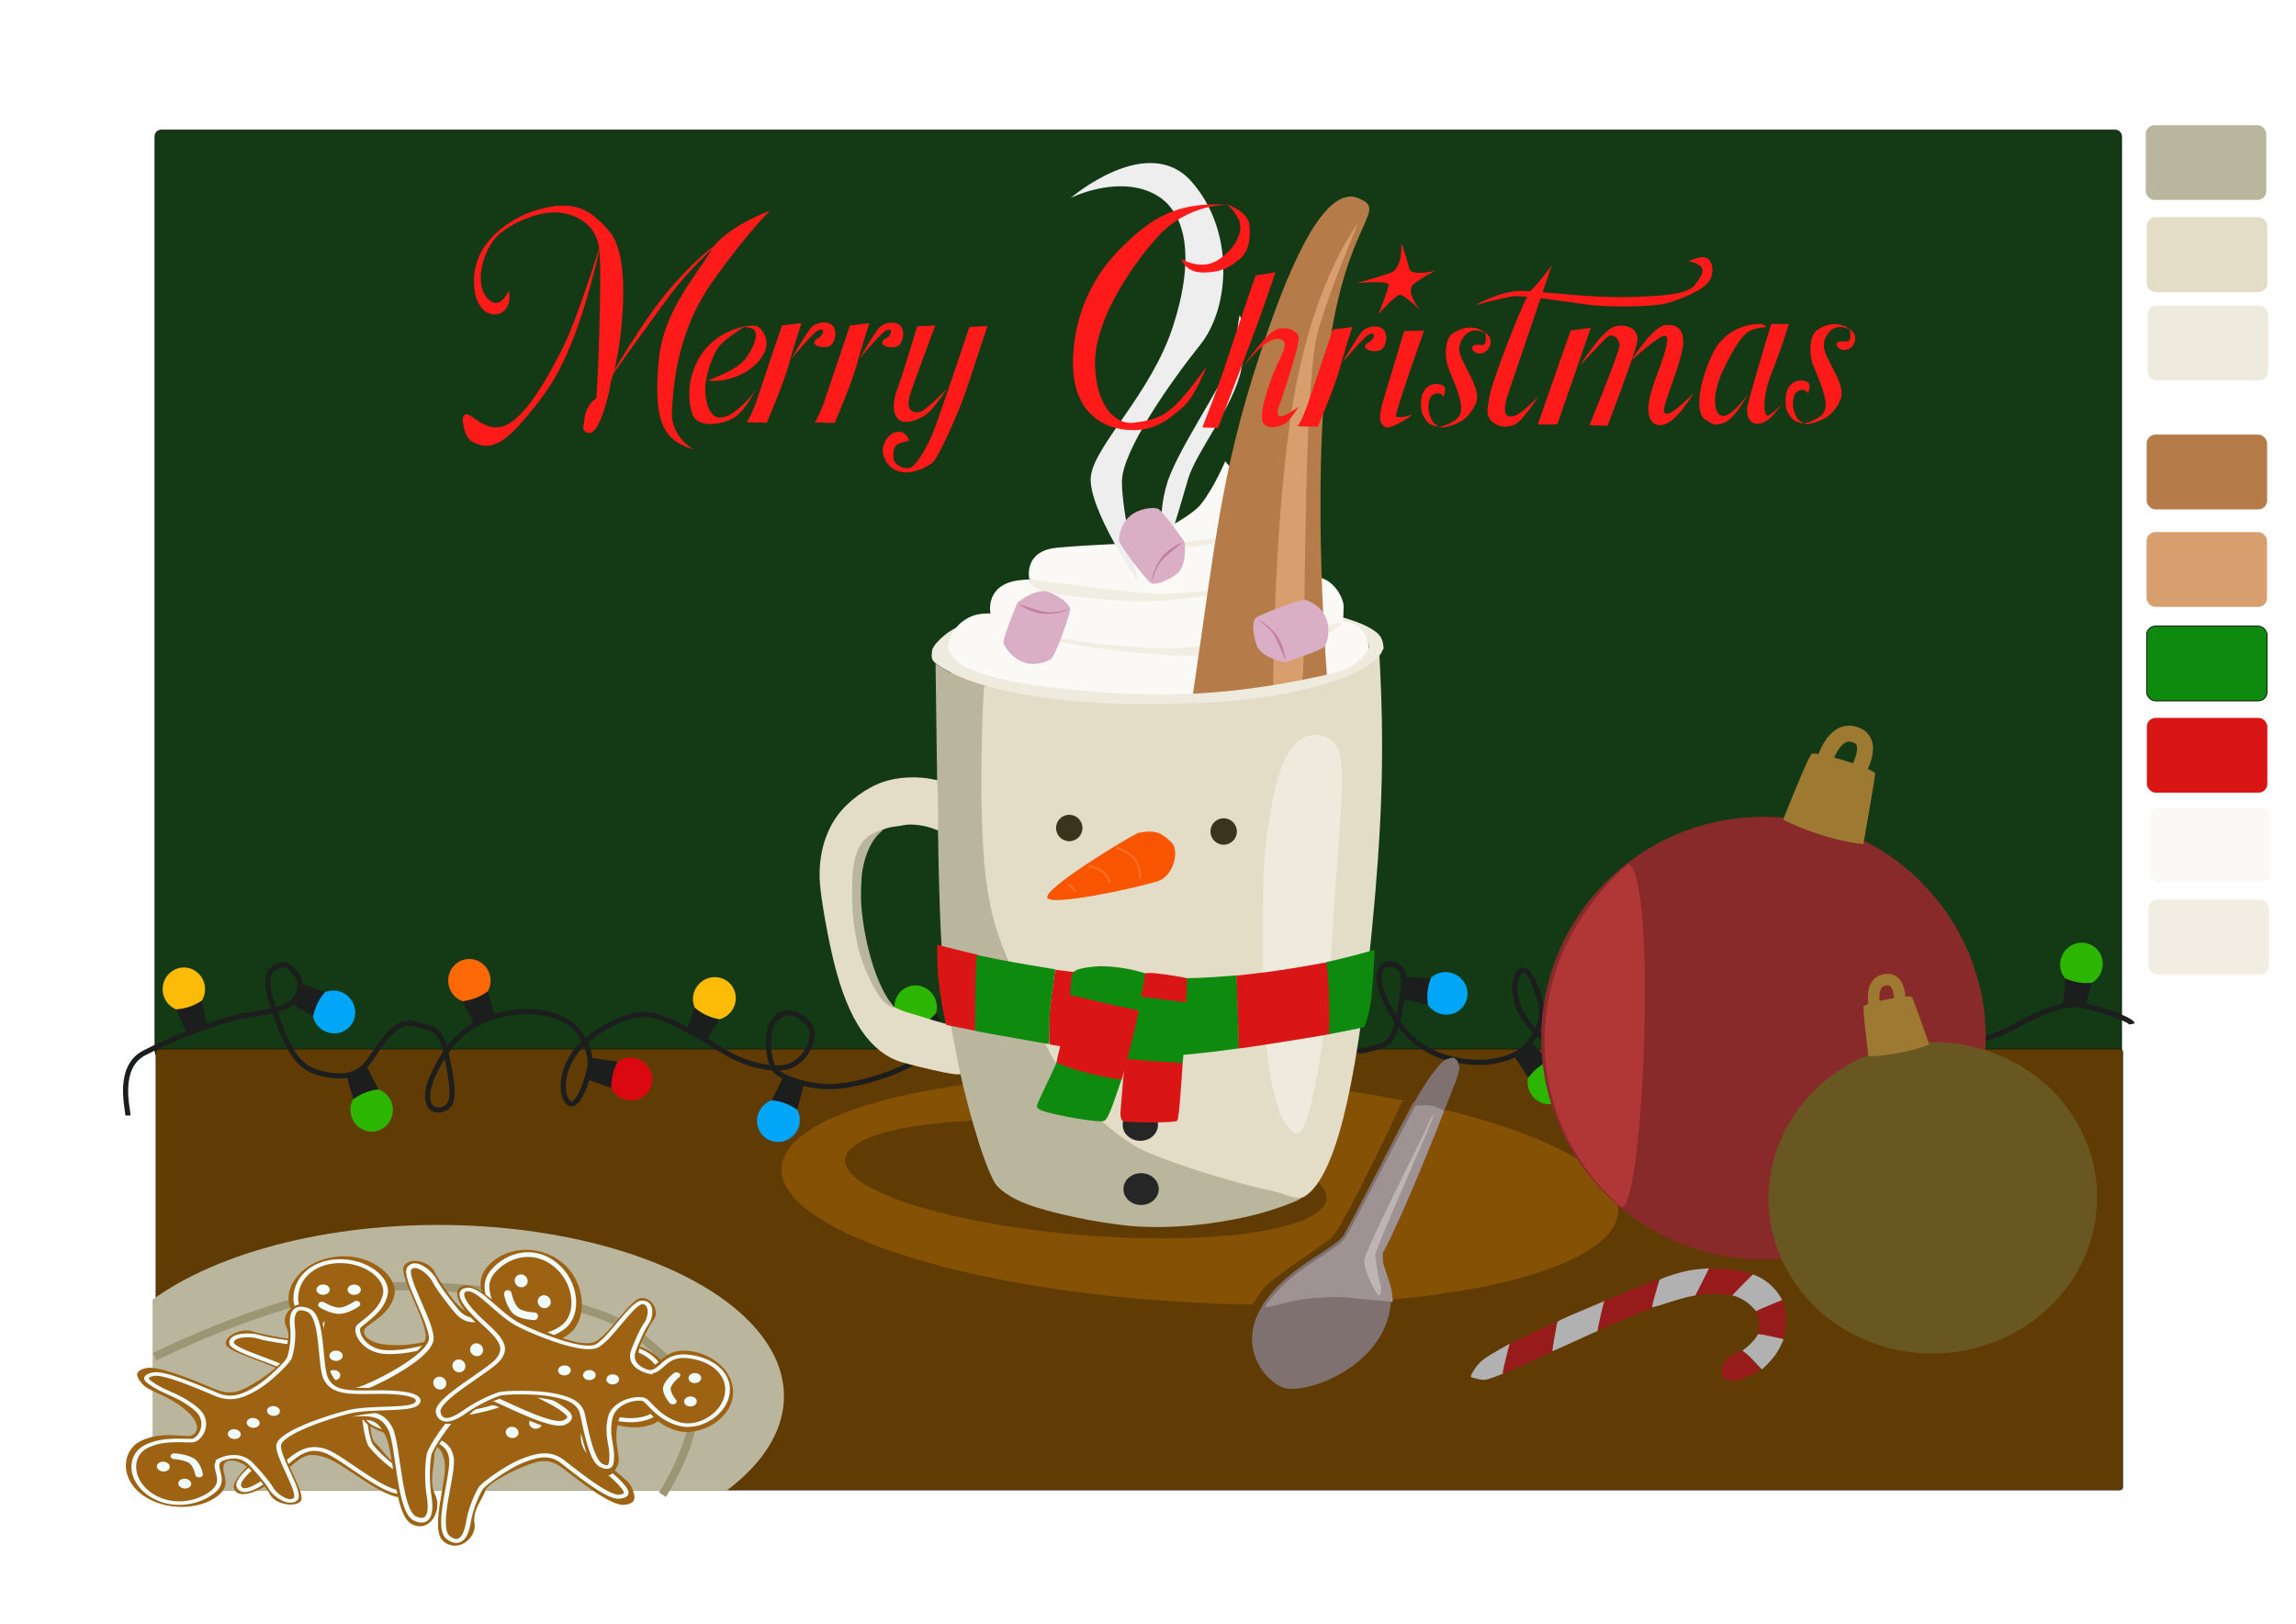<?xml version="1.0" encoding="UTF-8" standalone="no"?>
<!-- Created with Inkscape (http://www.inkscape.org/) -->

<svg
   width="297mm"
   height="210mm"
   viewBox="0 0 297 210"
   version="1.1"
   id="svg1"
   xml:space="preserve"
   inkscape:version="1.2.2 (732a01da63, 2022-12-09)"
   sodipodi:docname="tasse.svg"
   xmlns:inkscape="http://www.inkscape.org/namespaces/inkscape"
   xmlns:sodipodi="http://sodipodi.sourceforge.net/DTD/sodipodi-0.dtd"
   xmlns="http://www.w3.org/2000/svg"
   xmlns:svg="http://www.w3.org/2000/svg"><sodipodi:namedview
     id="namedview1"
     pagecolor="#ffffff"
     bordercolor="#666666"
     borderopacity="1.0"
     inkscape:showpageshadow="2"
     inkscape:pageopacity="0.0"
     inkscape:pagecheckerboard="0"
     inkscape:deskcolor="#d1d1d1"
     inkscape:document-units="mm"
     inkscape:zoom="0.82331613"
     inkscape:cx="267.81936"
     inkscape:cy="657.09875"
     inkscape:window-width="2560"
     inkscape:window-height="1369"
     inkscape:window-x="-8"
     inkscape:window-y="-8"
     inkscape:window-maximized="1"
     inkscape:current-layer="layer1"
     showgrid="false" /><defs
     id="defs1"><clipPath
       clipPathUnits="userSpaceOnUse"
       id="clipPath119"><rect
         style="opacity:1;fill:#bab69e;fill-opacity:1;stroke:none;stroke-width:0.665;stroke-linecap:round;stroke-dasharray:none;stroke-opacity:1"
         id="rect120"
         width="255.468"
         height="176.185"
         x="19.733"
         y="16.561"
         ry="1.136" /></clipPath></defs><g
     inkscape:label="Calque 1"
     inkscape:groupmode="layer"
     id="layer1"
     style="display:inline"><g
       id="g2"
       style="display:inline"
       inkscape:label="background"
       inkscape:export-filename="background.svg"
       inkscape:export-xdpi="96"
       inkscape:export-ydpi="96"><rect
         style="opacity:1;fill:#133915;fill-opacity:1;stroke:#000000;stroke-width:0.083;stroke-linecap:round"
         id="rect1"
         width="254.384"
         height="119.927"
         x="20.054"
         y="16.83"
         ry="0.776"
         inkscape:label="mur"
         sodipodi:insensitive="true" /><rect
         style="display:inline;fill:#613b04;fill-opacity:1;stroke:#000000;stroke-width:0.057;stroke-linecap:round"
         id="rect1-1"
         width="254.41"
         height="57.04"
         x="20.18"
         y="135.673"
         ry="0.369"
         inkscape:label="table"
         sodipodi:insensitive="true" /><g
         id="g118"
         inkscape:label="guirlande_lumiere"
         transform="translate(-1.762,104.654)"
         style="display:inline"
         inkscape:export-filename="guirlande.svg"
         inkscape:export-xdpi="96"
         inkscape:export-ydpi="96"><path
           style="fill:none;stroke:#1c1d1d;stroke-width:0.665;stroke-linecap:butt;stroke-linejoin:miter;stroke-dasharray:none;stroke-opacity:1"
           d="m 18.313,39.617 c 0,-0.872 -1.495,-6.229 2.118,-8.098 3.613,-1.869 10.091,-4.485 13.953,-4.983 3.862,-0.498 5.482,-1.246 6.104,-2.99 0.623,-1.744 -1.495,-3.862 -2.492,-3.364 -0.997,0.498 -2.492,0.623 -0.872,5.482 1.62,4.859 2.99,7.599 5.606,8.347 2.616,0.747 5.108,0.872 6.727,-1.37 1.62,-2.242 3.364,-5.606 5.98,-4.859 2.616,0.747 3.364,0.374 4.236,4.734 0.872,4.36 0.872,5.98 -0.872,6.354 -1.744,0.374 -2.242,-1.744 -1.121,-4.236 1.121,-2.492 3.239,-6.478 8.098,-7.849 4.859,-1.37 8.098,-0.125 9.468,0.747 1.37,0.872 3.364,3.613 2.741,6.229 -0.623,2.616 -1.869,5.357 -2.865,3.987 -0.997,-1.37 -0.623,-4.983 2.118,-7.475 2.741,-2.492 5.855,-3.737 8.098,-3.737 2.242,0 7.849,3.364 9.967,4.734 2.118,1.37 6.104,2.741 8.472,1.993 2.367,-0.747 3.862,-4.111 2.616,-5.482 -1.246,-1.37 -2.99,-2.118 -4.36,-0.623 -1.37,1.495 -0.872,5.482 -0.125,6.478 0.747,0.997 3.737,2.118 6.852,2.242 3.115,0.125 8.845,-1.62 11.337,-3.239 2.492,-1.62 7.849,-5.731 9.219,-5.731 1.37,0 5.108,1.37 5.357,3.239 0.249,1.869 -2.118,3.239 -3.737,2.492 -1.62,-0.747 -2.118,-2.99 -0.374,-3.613 1.744,-0.623 5.357,0 8.098,1.495 2.741,1.495 12.52,1.588 14.638,1.588"
           id="path116"
           sodipodi:nodetypes="csssscssssssssssssssssssssssssc" /><path
           style="fill:none;stroke:#1c1d1d;stroke-width:0.665;stroke-linecap:butt;stroke-linejoin:miter;stroke-dasharray:none;stroke-opacity:1"
           d="m 153.021,32.136 c 3.862,0.498 9.935,1.495 10.558,3.239 0.623,1.744 -1.495,3.862 -2.492,3.364 -0.997,-0.498 -2.492,-0.623 -0.872,-5.482 1.62,-4.859 2.99,-7.599 5.606,-8.347 2.616,-0.747 5.108,-0.872 6.727,1.37 1.62,2.242 3.364,5.606 5.98,4.859 2.616,-0.747 3.364,-0.374 4.236,-4.734 0.872,-4.36 0.872,-5.98 -0.872,-6.354 -1.744,-0.374 -2.242,1.744 -1.121,4.236 1.121,2.492 3.239,6.478 8.098,7.849 4.859,1.37 8.098,0.125 9.468,-0.747 1.37,-0.872 3.364,-3.613 2.741,-6.229 -0.623,-2.616 -1.869,-5.357 -2.865,-3.987 -0.997,1.37 -0.623,4.983 2.118,7.475 2.741,2.492 5.855,3.737 8.098,3.737 2.242,0 7.849,-3.364 9.967,-4.734 2.118,-1.37 6.104,-2.741 8.472,-1.993 2.367,0.747 3.862,4.111 2.616,5.482 -1.246,1.37 -2.99,2.118 -4.36,0.623 -1.37,-1.495 -0.872,-5.482 -0.125,-6.478 0.747,-0.997 3.649,-1.237 6.764,-1.362 3.115,-0.125 8.581,3.469 11.073,5.089 2.492,1.62 8.201,3 9.571,3 1.37,0 5.108,-1.37 5.357,-3.239 0.249,-1.869 -2.118,-3.239 -3.737,-2.492 -1.62,0.747 -2.118,2.99 -0.374,3.613 1.744,0.623 5.357,0 8.098,-1.495 2.741,-1.495 6.104,-3.115 8.222,-3.115 2.118,0 7.475,1.869 7.599,2.492"
           id="path116-3"
           sodipodi:nodetypes="cssssssssssssssssssssssssssssc" /><ellipse
           style="opacity:1;fill:#fcbb06;fill-opacity:1;stroke:none;stroke-width:0.052;stroke-linecap:round;stroke-dasharray:none;stroke-opacity:1"
           id="path117"
           cx="25.545"
           cy="23.278"
           rx="2.741"
           ry="2.803" /><path
           style="fill:#1c1d1d;fill-opacity:1;stroke:none;stroke-width:0.265px;stroke-linecap:butt;stroke-linejoin:miter;stroke-opacity:1"
           d="m 24.537,25.893 1.376,3.072 2.679,-0.966 -0.74,-3.219 c -0.764,0.469 -1.697,0.985 -3.315,1.112 z"
           id="path118"
           sodipodi:nodetypes="ccccc" /><ellipse
           style="fill:#01a6f8;fill-opacity:1;stroke:none;stroke-width:0.052;stroke-linecap:round;stroke-dasharray:none;stroke-opacity:1"
           id="path117-1"
           cx="-12.642"
           cy="-50.472"
           rx="2.741"
           ry="2.803"
           transform="rotate(134.331)" /><path
           style="fill:#1c1d1d;fill-opacity:1;stroke:none;stroke-width:0.265px;stroke-linecap:butt;stroke-linejoin:miter;stroke-opacity:1"
           d="m 43.773,23.678 -3.159,-1.163 -1.181,2.591 2.82,1.72 c 0.198,-0.874 0.482,-1.902 1.521,-3.148 z"
           id="path118-3"
           sodipodi:nodetypes="ccccc" /><ellipse
           style="fill:#2db601;fill-opacity:1;stroke:none;stroke-width:0.052;stroke-linecap:round;stroke-dasharray:none;stroke-opacity:1"
           id="path117-1-2"
           cx="-47.889"
           cy="-41.273"
           rx="2.741"
           ry="2.803"
           transform="rotate(177.218)" /><path
           style="fill:#1c1d1d;fill-opacity:1;stroke:none;stroke-width:0.265px;stroke-linecap:butt;stroke-linejoin:miter;stroke-opacity:1"
           d="m 50.716,36.24 -1.524,-3.002 -2.628,1.094 0.895,3.179 c 0.74,-0.505 1.648,-1.066 3.257,-1.272 z"
           id="path118-3-7"
           sodipodi:nodetypes="ccccc" /><ellipse
           style="fill:#fe6907;fill-opacity:1;stroke:none;stroke-width:0.052;stroke-linecap:round;stroke-dasharray:none;stroke-opacity:1"
           id="path117-1-2-1"
           cx="61.294"
           cy="25.268"
           rx="2.741"
           ry="2.803"
           transform="rotate(-2.861)" /><path
           style="fill:#1c1d1d;fill-opacity:1;stroke:none;stroke-width:0.265px;stroke-linecap:butt;stroke-linejoin:miter;stroke-opacity:1"
           d="m 61.601,24.839 1.528,3 2.627,-1.098 -0.9,-3.178 c -0.74,0.506 -1.646,1.068 -3.255,1.276 z"
           id="path118-3-7-9"
           sodipodi:nodetypes="ccccc" /><ellipse
           style="fill:#db0711;fill-opacity:1;stroke:none;stroke-width:0.052;stroke-linecap:round;stroke-dasharray:none;stroke-opacity:1"
           id="path117-1-2-1-0"
           cx="-15.062"
           cy="-89.089"
           rx="2.741"
           ry="2.803"
           transform="rotate(122.321)" /><path
           style="fill:#1c1d1d;fill-opacity:1;stroke:none;stroke-width:0.265px;stroke-linecap:butt;stroke-linejoin:miter;stroke-opacity:1"
           d="m 81.669,32.654 -3.332,-0.48 -0.616,2.78 3.116,1.096 c 0.012,-0.896 0.075,-1.961 0.832,-3.396 z"
           id="path118-3-7-9-2"
           sodipodi:nodetypes="ccccc" /><ellipse
           style="fill:#fcbb06;fill-opacity:1;stroke:none;stroke-width:0.052;stroke-linecap:round;stroke-dasharray:none;stroke-opacity:1"
           id="path117-1-2-1-0-2"
           cx="84.901"
           cy="-47.539"
           rx="2.741"
           ry="2.803"
           transform="rotate(43.826)" /><path
           style="fill:#1c1d1d;fill-opacity:1;stroke:none;stroke-width:0.265px;stroke-linecap:butt;stroke-linejoin:miter;stroke-opacity:1"
           d="m 91.633,25.682 -1.135,3.169 2.601,1.158 1.695,-2.835 c -0.876,-0.191 -1.906,-0.465 -3.161,-1.493 z"
           id="path118-3-7-9-2-4"
           sodipodi:nodetypes="ccccc" /><ellipse
           style="fill:#2db601;fill-opacity:1;stroke:none;stroke-width:0.052;stroke-linecap:round;stroke-dasharray:none;stroke-opacity:1"
           id="path117-1-2-1-0-2-1"
           cx="108.026"
           cy="58.609"
           rx="2.741"
           ry="2.803"
           transform="rotate(-16.465)" /><path
           style="fill:#1c1d1d;fill-opacity:1;stroke:none;stroke-width:0.265px;stroke-linecap:butt;stroke-linejoin:miter;stroke-opacity:1"
           d="m 119.981,28.381 2.19,2.556 2.295,-1.685 -1.622,-2.877 c -0.6,0.666 -1.349,1.425 -2.864,2.006 z"
           id="path118-3-7-9-2-4-3"
           sodipodi:nodetypes="ccccc" /><ellipse
           style="fill:#fe6907;fill-opacity:1;stroke:none;stroke-width:0.052;stroke-linecap:round;stroke-dasharray:none;stroke-opacity:1"
           id="path117-1-2-1-0-2-1-4"
           cx="-129.514"
           cy="56.182"
           rx="2.741"
           ry="2.803"
           transform="rotate(-142.058)" /><path
           style="fill:#1c1d1d;fill-opacity:1;stroke:none;stroke-width:0.265px;stroke-linecap:butt;stroke-linejoin:miter;stroke-opacity:1"
           d="m 139.086,33.884 0.804,-3.269 -2.706,-0.885 -1.396,2.994 c 0.891,0.1 1.944,0.267 3.298,1.161 z"
           id="path118-3-7-9-2-4-3-4"
           sodipodi:nodetypes="ccccc" /><ellipse
           style="fill:#db0711;fill-opacity:1;stroke:none;stroke-width:0.052;stroke-linecap:round;stroke-dasharray:none;stroke-opacity:1"
           id="path117-1-2-1-0-2-1-4-6"
           cx="152.503"
           cy="-45.06"
           rx="2.741"
           ry="2.803"
           transform="rotate(26.24)" /><path
           style="fill:#1c1d1d;fill-opacity:1;stroke:none;stroke-width:0.265px;stroke-linecap:butt;stroke-linejoin:miter;stroke-opacity:1"
           d="m 154.65,28.908 -0.124,3.364 2.829,0.318 0.76,-3.214 c -0.893,0.083 -1.958,0.133 -3.465,-0.468 z"
           id="path118-3-7-9-2-4-3-4-1"
           sodipodi:nodetypes="ccccc" /><ellipse
           style="fill:#01a6f8;fill-opacity:1;stroke:none;stroke-width:0.052;stroke-linecap:round;stroke-dasharray:none;stroke-opacity:1"
           id="path117-1-2-1-0-2-1-4-6-2"
           cx="-58.895"
           cy="-180.956"
           rx="2.741"
           ry="2.803"
           transform="rotate(115.22)" /><path
           style="fill:#1c1d1d;fill-opacity:1;stroke:none;stroke-width:0.265px;stroke-linecap:butt;stroke-linejoin:miter;stroke-opacity:1"
           d="m 186.867,21.798 -3.366,-0.064 -0.268,2.835 3.227,0.702 c -0.099,-0.891 -0.167,-1.955 0.406,-3.473 z"
           id="path118-3-7-9-2-4-3-4-1-9"
           sodipodi:nodetypes="ccccc" /><ellipse
           style="fill:#2db601;fill-opacity:1;stroke:none;stroke-width:0.052;stroke-linecap:round;stroke-dasharray:none;stroke-opacity:1"
           id="path117-1-2-1-0-2-1-4-6-2-9"
           cx="-177.992"
           cy="-102.076"
           rx="2.741"
           ry="2.803"
           transform="rotate(160.089)" /><path
           style="fill:#1c1d1d;fill-opacity:1;stroke:none;stroke-width:0.265px;stroke-linecap:butt;stroke-linejoin:miter;stroke-opacity:1"
           d="m 202.173,32.554 -2.34,-2.42 -2.19,1.82 1.792,2.775 c 0.559,-0.701 1.261,-1.504 2.738,-2.174 z"
           id="path118-3-7-9-2-4-3-4-1-9-8"
           sodipodi:nodetypes="ccccc" /><ellipse
           style="fill:#fe6907;fill-opacity:1;stroke:none;stroke-width:0.052;stroke-linecap:round;stroke-dasharray:none;stroke-opacity:1"
           id="path117-1-2-1-0-2-1-4-6-2-9-6"
           cx="214.131"
           cy="33.747"
           rx="2.741"
           ry="2.803"
           transform="rotate(-2.857)" /><path
           style="fill:#1c1d1d;fill-opacity:1;stroke:none;stroke-width:0.265px;stroke-linecap:butt;stroke-linejoin:miter;stroke-opacity:1"
           d="m 214.67,25.694 1.527,3 2.627,-1.098 -0.899,-3.178 c -0.74,0.506 -1.646,1.068 -3.255,1.276 z"
           id="path118-3-7-9-2-4-3-4-1-9-8-3"
           sodipodi:nodetypes="ccccc" /><ellipse
           style="fill:#db0711;fill-opacity:1;stroke:none;stroke-width:0.052;stroke-linecap:round;stroke-dasharray:none;stroke-opacity:1"
           id="path117-1-2-1-0-2-1-4-6-2-9-6-4"
           cx="-124.715"
           cy="-201.53"
           rx="2.741"
           ry="2.803"
           transform="rotate(129.564)" /><path
           style="fill:#1c1d1d;fill-opacity:1;stroke:none;stroke-width:0.265px;stroke-linecap:butt;stroke-linejoin:miter;stroke-opacity:1"
           d="m 233.425,29.777 -3.245,-0.896 -0.962,2.68 2.953,1.48 c 0.125,-0.888 0.322,-1.936 1.254,-3.264 z"
           id="path118-3-7-9-2-4-3-4-1-9-8-3-2"
           sodipodi:nodetypes="ccccc" /><ellipse
           style="fill:#fcbb06;fill-opacity:1;stroke:none;stroke-width:0.052;stroke-linecap:round;stroke-dasharray:none;stroke-opacity:1"
           id="path117-1-2-1-0-2-1-4-6-2-9-6-4-3"
           cx="171.137"
           cy="-172.222"
           rx="2.741"
           ry="2.803"
           transform="rotate(50.334)" /><path
           style="fill:#1c1d1d;fill-opacity:1;stroke:none;stroke-width:0.265px;stroke-linecap:butt;stroke-linejoin:miter;stroke-opacity:1"
           d="m 239.156,22.701 -1.487,3.02 2.453,1.446 2.006,-2.624 c -0.849,-0.289 -1.841,-0.678 -2.972,-1.842 z"
           id="path118-3-7-9-2-4-3-4-1-9-8-3-2-7"
           sodipodi:nodetypes="ccccc" /><ellipse
           style="fill:#2db601;fill-opacity:1;stroke:none;stroke-width:0.052;stroke-linecap:round;stroke-dasharray:none;stroke-opacity:1"
           id="path117-1-2-1-0-2-1-4-6-2-9-6-4-3-4"
           cx="248.196"
           cy="-110.665"
           rx="2.741"
           ry="2.803"
           transform="rotate(28.263)" /><path
           style="fill:#1c1d1d;fill-opacity:1;stroke:none;stroke-width:0.265px;stroke-linecap:butt;stroke-linejoin:miter;stroke-opacity:1"
           d="m 268.883,21.879 -0.243,3.358 2.816,0.418 0.873,-3.186 c -0.895,0.051 -1.961,0.063 -3.446,-0.59 z"
           id="path118-3-7-9-2-4-3-4-1-9-8-3-2-7-1"
           sodipodi:nodetypes="ccccc" /><ellipse
           style="fill:#01a6f8;fill-opacity:1;stroke:none;stroke-width:0.052;stroke-linecap:round;stroke-dasharray:none;stroke-opacity:1"
           id="path117-1-2-1-0-2-1-4-6-2-9-6-4-3-1"
           cx="-245.681"
           cy="74.486"
           rx="2.741"
           ry="2.803"
           transform="rotate(-156.057)" /><path
           style="fill:#1c1d1d;fill-opacity:1;stroke:none;stroke-width:0.265px;stroke-linecap:butt;stroke-linejoin:miter;stroke-opacity:1"
           d="m 256.751,29.649 -0.011,-3.366 -2.84,-0.205 -0.63,3.242 c 0.888,-0.119 1.951,-0.211 3.481,0.329 z"
           id="path118-3-7-9-2-4-3-4-1-9-8-3-2-7-6"
           sodipodi:nodetypes="ccccc" /><ellipse
           style="fill:#fcbb06;fill-opacity:1;stroke:none;stroke-width:0.052;stroke-linecap:round;stroke-dasharray:none;stroke-opacity:1"
           id="path117-1-2-1-0-2-1-4-6-6"
           cx="-119.559"
           cy="126.997"
           rx="2.741"
           ry="2.803"
           transform="rotate(-122.23)" /><path
           style="fill:#1c1d1d;fill-opacity:1;stroke:none;stroke-width:0.265px;stroke-linecap:butt;stroke-linejoin:miter;stroke-opacity:1"
           d="m 173.941,32.864 1.865,-2.803 -2.245,-1.751 -2.328,2.343 c 0.804,0.396 1.738,0.911 2.709,2.211 z"
           id="path118-3-7-9-2-4-3-4-1-3"
           sodipodi:nodetypes="ccccc" /><ellipse
           style="fill:#01a6f8;fill-opacity:1;stroke:none;stroke-width:0.052;stroke-linecap:round;stroke-dasharray:none;stroke-opacity:1"
           id="path117-1-2-1-0-2-0"
           cx="-104.939"
           cy="33.259"
           rx="2.741"
           ry="2.803"
           transform="rotate(-140.961)" /><path
           style="fill:#1c1d1d;fill-opacity:1;stroke:none;stroke-width:0.265px;stroke-linecap:butt;stroke-linejoin:miter;stroke-opacity:1"
           d="m 104.886,38.868 0.866,-3.253 -2.689,-0.937 -1.453,2.966 c 0.889,0.117 1.938,0.304 3.275,1.224 z"
           id="path118-3-7-9-2-4-9"
           sodipodi:nodetypes="ccccc" /></g><ellipse
         style="opacity:1;fill:#845105;fill-opacity:1;stroke:none;stroke-width:0.08;stroke-linecap:round"
         id="path2"
         cx="163.009"
         cy="145.58"
         rx="54.182"
         ry="14.627"
         transform="rotate(2.983)"
         inkscape:label="lumière" /><ellipse
         style="fill:#613b04;fill-opacity:1;stroke:none;stroke-width:0.042;stroke-linecap:round;stroke-dasharray:none"
         id="path2-9"
         cx="150.604"
         cy="140.574"
         rx="31.233"
         ry="7.254"
         transform="matrix(0.997,0.081,-0.069,0.998,0,0)"
         inkscape:label="ombre" /><g
         id="g7"
         inkscape:label="boule_noel"
         transform="translate(-0.771)"
         style="display:inline"
         inkscape:export-filename="boules.svg"
         inkscape:export-xdpi="96"
         inkscape:export-ydpi="96"><ellipse
           style="opacity:1;fill:#892a2a;fill-opacity:1;stroke:none;stroke-width:0.089;stroke-linecap:round"
           id="path3"
           cx="228.884"
           cy="134.265"
           rx="28.753"
           ry="28.626" /><path
           style="fill:#9d7931;fill-opacity:1;stroke:none;stroke-width:0.265px;stroke-linecap:butt;stroke-linejoin:miter;stroke-opacity:1"
           d="m 231.417,106.019 c 0,0 3.167,-7.98 3.673,-8.487 0.507,-0.507 8.233,1.9 8.233,2.533 0,0.633 -1.52,9.12 -1.52,9.12 0,0 -4.687,-0.38 -10.387,-3.167 z"
           id="path4" /><path
           style="fill:none;stroke:#9d7931;stroke-width:2.065;stroke-linecap:butt;stroke-linejoin:miter;stroke-dasharray:none;stroke-opacity:1"
           d="m 236.674,98.735 c 0,0 1.151,-4.361 3.737,-3.8 2.691,0.584 1.356,3.511 0.697,4.813"
           id="path7"
           sodipodi:nodetypes="csc" /><path
           style="fill:#b13737;fill-opacity:1;stroke:none;stroke-width:0.677"
           d="m 787.545,582.829 c -31.769,-32.743 -37.633,-77.106 -23.317,-114.361 9.266,-24.113 28.553,-43.106 33.659,-46.738 14.117,6.306 7.224,171.53 -3.791,167.238 -0.219,-0.085 -3.114,-2.596 -6.552,-6.139 z"
           id="path6"
           transform="scale(0.265)"
           sodipodi:nodetypes="sscss" /><g
           id="g8"
           transform="translate(-1.774,3.637)"><ellipse
             style="fill:#685721;fill-opacity:1;stroke:none;stroke-width:0.064;stroke-linecap:round"
             id="path3-2"
             cx="143.783"
             cy="250.782"
             rx="21.031"
             ry="20.362"
             transform="matrix(0.888,-0.46,0.498,0.867,0,0)" /><path
             style="fill:#9d7931;fill-opacity:1;stroke:none;stroke-width:0.191px;stroke-linecap:butt;stroke-linejoin:miter;stroke-opacity:1"
             d="m 244.246,133 c 0,0 -0.772,-5.987 -0.622,-6.47 0.149,-0.483 6.02,-1.599 6.245,-1.209 0.224,0.391 2.245,6.136 2.245,6.136 0,0 -3.178,1.343 -7.867,1.543 z"
             id="path4-4" /><path
             style="fill:none;stroke:#9d7931;stroke-width:1.489;stroke-linecap:butt;stroke-linejoin:miter;stroke-dasharray:none;stroke-opacity:1"
             d="m 245.078,126.739 c 0,0 -0.798,-3.077 1.08,-3.601 1.954,-0.546 2.125,1.709 2.158,2.734"
             id="path7-5"
             sodipodi:nodetypes="csc" /></g></g><g
         id="g107"
         transform="matrix(-0.389,0.764,-0.921,-0.323,390.257,156.457)"
         inkscape:label="candycane"><path
           style="fill:#b1b1b1;fill-opacity:1;stroke:none;stroke-width:0.088"
           d="m 100.712,174.143 c -0.956,-0.096 -1.49,-0.243 -2.235,-0.616 -0.747,-0.373 -3.367,-2.037 -3.3,-2.096 0.016,-0.014 0.743,-0.173 1.615,-0.352 0.872,-0.179 1.896,-0.403 2.275,-0.499 l 0.689,-0.173 0.61,0.541 c 0.336,0.298 0.781,0.731 0.99,0.964 0.343,0.381 0.39,0.49 0.485,1.114 0.058,0.38 0.105,0.776 0.105,0.88 -7.9e-4,0.275 -0.296,0.332 -1.234,0.237 z"
           id="path98" /><path
           style="fill:#981b1b;fill-opacity:1;stroke:none;stroke-width:0.088"
           d="m 93.463,170.198 c -0.931,-0.701 -2.184,-1.663 -2.784,-2.139 l -1.091,-0.865 1.157,-0.299 c 0.636,-0.165 1.671,-0.446 2.3,-0.626 l 1.143,-0.327 1.764,1.388 c 2.464,1.939 3.843,3.06 3.862,3.139 0.009,0.037 -0.103,0.1 -0.248,0.139 -0.46,0.126 -4.098,0.865 -4.257,0.865 -0.084,0 -0.914,-0.573 -1.846,-1.274 z"
           id="path99" /><path
           style="fill:#b1b1b1;fill-opacity:1;stroke:none;stroke-width:0.088"
           d="m 88.18,166.063 c -0.703,-0.584 -1.869,-1.56 -2.593,-2.17 l -1.316,-1.109 1.58,-0.329 c 0.869,-0.181 1.911,-0.407 2.315,-0.503 l 0.735,-0.174 1.561,1.246 c 0.859,0.685 2.044,1.623 2.634,2.083 0.59,0.46 1.043,0.846 1.007,0.858 -0.661,0.211 -4.325,1.167 -4.46,1.164 -0.105,-0.002 -0.747,-0.47 -1.464,-1.066 z"
           id="path100" /><path
           style="fill:#981b1b;fill-opacity:1;stroke:none;stroke-width:0.088"
           d="m 82.629,161.4 c -2.16,-1.897 -4.285,-3.84 -4.244,-3.881 0.019,-0.019 0.643,-0.134 1.387,-0.256 0.744,-0.122 1.743,-0.303 2.22,-0.402 l 0.866,-0.18 0.767,0.695 c 0.981,0.889 2.961,2.572 4.222,3.59 0.54,0.436 0.985,0.815 0.988,0.843 0.007,0.058 -3.706,0.878 -4.255,0.94 -0.366,0.041 -0.372,0.037 -1.951,-1.349 z"
           id="path101" /><path
           style="fill:#b1b1b1;fill-opacity:1;stroke:none;stroke-width:0.088"
           d="m 77.536,156.723 c -0.895,-0.866 -1.696,-1.809 -2.189,-2.579 -0.349,-0.545 -1.019,-1.755 -1.019,-1.839 0,-0.032 1.021,-0.058 2.268,-0.058 l 2.268,5.3e-4 0.529,0.72 c 0.291,0.396 1.194,1.403 2.008,2.239 1.154,1.185 1.444,1.529 1.321,1.564 -0.299,0.086 -1.571,0.32 -2.712,0.499 -0.63,0.099 -1.253,0.201 -1.385,0.228 -0.209,0.042 -0.347,-0.056 -1.089,-0.773 z"
           id="path102" /><path
           style="fill:#981b1b;fill-opacity:1;stroke:none;stroke-width:0.088"
           d="m 74.136,151.827 c -0.532,-1.204 -1.04,-3.232 -1.138,-4.544 -0.043,-0.575 -0.032,-0.64 0.096,-0.591 0.358,0.137 3.023,0.92 3.46,1.017 l 0.486,0.107 0.229,0.947 c 0.225,0.93 0.774,2.23 1.31,3.101 l 0.262,0.427 h -2.25 -2.25 z"
           id="path103" /><path
           style="fill:#b1b1b1;fill-opacity:1;stroke:none;stroke-width:0.088"
           d="m 76.09,147.643 c -0.509,-0.138 -1.419,-0.406 -2.023,-0.595 l -1.098,-0.344 0.025,-0.433 c 0.073,-1.29 0.681,-2.779 1.605,-3.935 0.3,-0.375 0.57,-0.682 0.6,-0.681 0.03,8e-4 0.51,0.401 1.067,0.889 0.557,0.488 1.201,1.026 1.431,1.195 0.23,0.169 0.418,0.32 0.418,0.334 0,0.014 -0.139,0.256 -0.308,0.538 -0.17,0.282 -0.389,0.726 -0.487,0.989 -0.21,0.56 -0.386,1.712 -0.316,2.063 0.027,0.135 0.04,0.243 0.029,0.239 -0.011,-0.004 -0.436,-0.12 -0.945,-0.258 z"
           id="path104" /><path
           style="fill:#981b1b;fill-opacity:1;stroke:none;stroke-width:0.088"
           d="m 77.465,143.609 c -0.346,-0.277 -0.993,-0.82 -1.439,-1.208 l -0.81,-0.705 0.374,-0.333 c 0.93,-0.828 2.573,-1.629 4.096,-1.995 1.253,-0.302 1.162,-0.3 1.219,-0.028 0.134,0.642 0.498,3.04 0.467,3.072 -0.02,0.02 -0.27,0.097 -0.556,0.171 -0.741,0.192 -1.736,0.706 -2.233,1.153 -0.235,0.211 -0.441,0.382 -0.458,0.38 -0.017,-0.002 -0.314,-0.23 -0.66,-0.507 z"
           id="path105" /><path
           style="fill:#b1b1b1;fill-opacity:1;stroke:none;stroke-width:0.088"
           d="m 83.794,143.045 c -0.692,-0.297 -1.733,-0.555 -2.241,-0.555 -0.344,0 -0.294,0.153 -0.623,-1.881 -0.124,-0.768 -0.201,-1.422 -0.17,-1.454 0.131,-0.132 2.029,-0.112 2.893,0.03 0.736,0.121 2.387,0.584 2.505,0.703 0.017,0.017 -0.252,0.511 -0.598,1.096 -0.346,0.586 -0.736,1.353 -0.866,1.705 l -0.236,0.641 z"
           id="path106" /><path
           style="fill:#981b1b;fill-opacity:1;stroke:none;stroke-width:0.333"
           d="m 326.622,546.08 c -0.807,-0.149 -2.49,-1.052 -4.27,-2.29 -1.616,-1.125 -3.08,-2.092 -3.254,-2.15 -0.982,-0.327 5.313,-12.919 6.459,-12.919 0.965,0 5.788,3.215 8.06,5.373 3.786,3.596 4.594,5.948 3.077,8.956 -1.005,1.993 -2.87,2.927 -6.248,3.127 -1.371,0.081 -3.091,0.037 -3.824,-0.098 z"
           id="path107"
           transform="scale(0.265)" /></g><g
         id="g115"
         inkscape:label="cuillere"
         transform="translate(-0.321)"><path
           style="display:inline;fill:#613b04;fill-opacity:1;stroke:none;stroke-width:0.265px;stroke-linecap:butt;stroke-linejoin:miter;stroke-opacity:0.413"
           d="m 181.737,142.425 c 0,0 -7.576,16.297 -9.25,17.707 -1.674,1.409 -7.752,5.197 -8.809,6.607 -1.057,1.409 -1.938,3.083 -1.938,3.083 l 3.171,0.088 c 0,0 2.026,-3.612 4.405,-5.197 2.378,-1.586 5.462,-4.933 7.312,-9.162 1.85,-4.228 6.519,-13.126 6.519,-13.126 z"
           id="path127" /><path
           style="fill:#807171;fill-opacity:1;stroke:none;stroke-width:0.336px;stroke-linecap:butt;stroke-linejoin:miter;stroke-opacity:1"
           d="m 187.405,137.002 c -0.616,0.247 -2.385,2.103 -5.575,8.141 -2.858,5.411 -6.404,12.356 -7.675,14.564 -0.959,1.667 -6.181,3.656 -9.477,7.666 -5.137,6.252 -0.77,11.213 1.618,12.084 2.606,0.95 11.622,-2.103 13.601,-9.063 1.318,-4.636 -1.952,-7.039 -0.765,-8.991 0.718,-1.18 3.789,-8.026 6.329,-14.447 2.461,-6.222 3.576,-8.628 3.348,-9.3 -0.338,-0.999 -0.177,-1.02 -1.405,-0.655 z"
           id="path108"
           sodipodi:nodetypes="cssssssssc" /><path
           style="fill:#807171;fill-opacity:1;stroke:none;stroke-width:0.235"
           d="m 641.898,644.813 c -7.316,-0.983 -15.577,-3.335 -22.189,-6.317 l -1.118,-0.504 1.183,-1.753 c 1.538,-2.279 4.26,-5.54 6.538,-7.833 4.428,-4.457 9.327,-8.235 18.567,-14.322 7.434,-4.897 11.282,-7.718 12.403,-9.094 1.276,-1.566 4.555,-7.647 17.102,-31.719 13.924,-26.713 16.375,-31.283 20.201,-37.669 5.647,-9.424 10.804,-16.162 13.398,-17.503 0.391,-0.202 1.417,-0.545 2.28,-0.762 1.491,-0.375 1.593,-0.373 2.035,0.027 0.256,0.232 0.685,1.158 0.953,2.058 0.473,1.59 0.476,1.688 0.09,3.435 -0.219,0.989 -0.876,3.123 -1.46,4.741 -1.171,3.246 -13.433,34.005 -16.628,41.711 -6.77,16.331 -14.374,33.368 -17.529,39.277 l -1.571,2.943 0.002,2.354 c 0.002,2.326 0.025,2.422 1.925,8.005 2.1,6.171 2.647,8.374 2.835,11.424 l 0.124,2.007 -3.738,1.806 c -8.108,3.917 -16.26,6.585 -23.191,7.59 -2.729,0.396 -9.591,0.451 -12.212,0.099 z"
           id="path112"
           transform="scale(0.265)" /><path
           style="fill:#9f9292;fill-opacity:1;stroke:none;stroke-width:0.235"
           d="m 636.814,634.159 c -4.029,0.582 -17.767,4.158 -18.056,3.876 -0.429,-0.417 4.101,-6.161 7.72,-9.789 4.568,-4.58 8.786,-7.823 18.947,-14.57 7.379,-4.9 9.714,-6.598 11.34,-8.247 1.551,-1.573 3.681,-5.489 19.864,-36.514 7.845,-15.039 12.093,-23.078 14.189,-26.852 l 1.335,-2.403 1.393,-0.146 c 2.435,-0.255 5.652,-0.157 7.076,0.213 1.381,0.36 5.019,1.86 5.394,2.224 0.193,0.188 -2.298,6.61 -8.13,20.96 -7.595,18.686 -16.224,38.258 -20.032,45.438 l -1.686,3.178 0.008,2.354 c 0.008,2.3 0.048,2.469 1.71,7.298 2.088,6.065 2.826,8.98 3.013,11.89 l 0.143,2.238 -5.904,-0.519 c -5.018,-0.441 -8.61,-0.591 -15.749,-1.492 -6.456,-0.815 -18.547,0.279 -22.576,0.861 z"
           id="path114"
           transform="scale(0.265)"
           sodipodi:nodetypes="zsssssscsssssccsscssz" /><path
           style="fill:#bdb4b4;fill-opacity:1;stroke:none;stroke-width:0.265px;stroke-linecap:butt;stroke-linejoin:miter;stroke-opacity:1"
           d="m 178.211,162.354 c 0,0 0.308,2.643 0.617,3.524 0.308,0.881 0.088,1.806 -0.22,1.63 -0.308,-0.176 -2.026,-3.436 -1.806,-4.625 0.22,-1.189 6.783,-14.491 7.312,-15.46 0.529,-0.969 1.498,-3.436 1.674,-3.259 0.176,0.176 -7.576,17.266 -7.576,18.191 z"
           id="path115" /></g><ellipse
         style="display:inline;opacity:1;fill:#bab69e;fill-opacity:1;stroke:none;stroke-width:0.54;stroke-linecap:round;stroke-dasharray:none;stroke-opacity:1"
         id="path119"
         cx="56.685"
         cy="177.902"
         rx="44.725"
         ry="26.91"
         clip-path="url(#clipPath119)"
         transform="matrix(1,0,0,0.823,0,34.159)" /><path
         style="fill:none;stroke:#9d9675;stroke-width:1.065;stroke-linecap:butt;stroke-linejoin:miter;stroke-dasharray:none;stroke-opacity:1"
         d="m 19.997,175.48 c 0,0 17.178,-8.633 29.511,-9.074 12.333,-0.44 27.661,2.026 32.594,5.902 4.933,3.876 8.369,7.224 7.488,11.804 -0.881,4.581 -3.902,9.204 -3.902,9.204"
         id="path123"
         sodipodi:nodetypes="csssc" /><g
         id="g122-8-2-1-8"
         transform="matrix(-0.693,-0.545,0.721,-0.524,-74.95,304.286)"
         style="display:inline"
         inkscape:label="biscuits"><g
           id="g123"
           transform="translate(-1.121,3.069)"><g
             id="g122"
             transform="matrix(-0.693,0.721,-0.778,-0.747,212.109,306.308)"
             style="display:inline"><path
               style="fill:#9e6213;fill-opacity:1;stroke:none;stroke-width:0.302px;stroke-linecap:butt;stroke-linejoin:miter;stroke-opacity:1"
               d="m 38.798,177.713 c -0.105,-1.877 -3.368,-1.636 -3.473,-4.909 -0.105,-3.272 2.736,-6.689 6.841,-6.882 4.105,-0.193 7.367,3.32 6.841,6.208 -0.526,2.887 -2.947,4.235 -3.684,5.101 -0.737,0.866 0.105,2.695 3.578,2.791 3.473,0.096 5.473,-1.251 6.946,-0.962 1.473,0.289 2.421,0.674 1.684,2.214 -0.737,1.54 -6.21,3.176 -8.736,3.946 -2.526,0.77 -2.631,2.406 -2.842,4.427 -0.21,2.021 -0.105,5.294 0.631,5.967 0.737,0.674 1.579,2.887 3.473,3.657 1.894,0.77 2.842,4.042 0.316,4.812 -2.526,0.77 -7.788,-5.294 -10.314,-6.256 -2.526,-0.962 -2.947,-0.192 -5.789,2.791 -2.842,2.984 -5.473,3.85 -5.999,2.214 -0.526,-1.636 3.052,-4.716 4.631,-7.796 1.579,-3.08 3.999,-8.47 2.526,-10.202 -1.473,-1.732 -8.104,-3.561 -8.209,-5.005 -0.105,-1.444 2.105,-2.502 3.368,-2.021 1.263,0.481 3.796,1.058 4.631,1.155 3.315,0.385 3.578,-1.251 3.578,-1.251 z"
               id="path120"
               sodipodi:nodetypes="cssssssssssssssssssssc" /><path
               style="display:inline;fill:none;fill-opacity:1;stroke:#f1fcfc;stroke-width:0.611;stroke-linecap:butt;stroke-linejoin:miter;stroke-dasharray:none;stroke-opacity:1"
               d="m 39.562,177.249 c -0.091,-1.711 -3.202,-1.492 -3.293,-4.476 -0.091,-2.984 1.883,-5.895 5.433,-6.071 3.55,-0.176 6.595,2.654 6.14,5.286 -0.455,2.633 -2.772,4.236 -3.409,5.026 -0.637,0.79 0.575,4.023 3.578,4.11 3.004,0.088 4.418,-0.841 6.399,-1.088 1.294,-0.161 2.4,-0.278 1.763,1.127 -0.637,1.404 -6.167,2.914 -8.351,3.616 -2.185,0.702 -2.512,2.699 -2.694,4.542 -0.182,1.843 0.372,5.887 0.836,6.62 0.769,1.216 2.216,2.876 3.583,3.961 1.217,0.967 2.773,2.675 0.589,3.378 -2.185,0.702 -7.92,-5.621 -10.104,-6.499 -2.185,-0.878 -3.47,0.209 -5.927,2.93 -2.458,2.721 -4.759,4.208 -5.215,2.716 -0.455,-1.492 3.692,-4.613 5.057,-7.422 1.365,-2.808 3.485,-8.854 2.211,-10.434 -1.274,-1.58 -8.114,-3.584 -8.205,-4.9 -0.091,-1.316 2.426,-1.416 3.518,-0.977 1.092,0.439 4.107,0.939 4.829,1.027 2.867,0.351 3.264,-2.474 3.264,-2.474 z"
               id="path120-0"
               sodipodi:nodetypes="cssssssssssssssssssssc" /><ellipse
               style="opacity:1;fill:#f1fcfc;fill-opacity:1;stroke:none;stroke-width:0.822;stroke-linecap:round;stroke-dasharray:none;stroke-opacity:1"
               id="path121"
               cx="39.798"
               cy="171.215"
               rx="0.856"
               ry="0.817" /><ellipse
               style="display:inline;fill:#f1fcfc;fill-opacity:1;stroke:none;stroke-width:0.822;stroke-linecap:round;stroke-dasharray:none;stroke-opacity:1"
               id="path121-3"
               cx="41.468"
               cy="181.701"
               rx="0.856"
               ry="0.817" /><ellipse
               style="display:inline;fill:#f1fcfc;fill-opacity:1;stroke:none;stroke-width:0.822;stroke-linecap:round;stroke-dasharray:none;stroke-opacity:1"
               id="path121-3-8"
               cx="41.161"
               cy="184.788"
               rx="0.856"
               ry="0.817" /><ellipse
               style="display:inline;fill:#f1fcfc;fill-opacity:1;stroke:none;stroke-width:0.822;stroke-linecap:round;stroke-dasharray:none;stroke-opacity:1"
               id="path121-3-8-6"
               cx="40.809"
               cy="188.095"
               rx="0.856"
               ry="0.817" /><ellipse
               style="display:inline;fill:#f1fcfc;fill-opacity:1;stroke:none;stroke-width:0.822;stroke-linecap:round;stroke-dasharray:none;stroke-opacity:1"
               id="path121-7"
               cx="43.821"
               cy="171.228"
               rx="0.856"
               ry="0.817" /><path
               style="fill:none;stroke:#f1fcfc;stroke-width:0.988;stroke-linecap:round;stroke-linejoin:miter;stroke-dasharray:none;stroke-opacity:1"
               d="m 39.649,173.631 c 0,0 0.967,0.749 2.009,0.919 1.042,0.17 2.456,-1.055 2.456,-1.055"
               id="path122" /></g><g
             id="g122-8"
             transform="matrix(-1.061,-0.309,0.175,-1.024,27.147,413.029)"
             style="display:inline"><path
               style="fill:#9e6213;fill-opacity:1;stroke:none;stroke-width:0.302px;stroke-linecap:butt;stroke-linejoin:miter;stroke-opacity:1"
               d="m 38.798,177.713 c -0.105,-1.877 -3.368,-1.636 -3.473,-4.909 -0.105,-3.272 2.736,-6.689 6.841,-6.882 4.105,-0.193 7.367,3.32 6.841,6.208 -0.526,2.887 -2.947,4.235 -3.684,5.101 -0.737,0.866 0.105,2.695 3.578,2.791 3.473,0.096 5.473,-1.251 6.946,-0.962 1.473,0.289 2.421,0.674 1.684,2.214 -0.737,1.54 -6.21,3.176 -8.736,3.946 -2.526,0.77 -2.631,2.406 -2.842,4.427 -0.21,2.021 -0.105,5.294 0.631,5.967 0.737,0.674 1.579,2.887 3.473,3.657 1.894,0.77 2.842,4.042 0.316,4.812 -2.526,0.77 -7.788,-5.294 -10.314,-6.256 -2.526,-0.962 -2.947,-0.192 -5.789,2.791 -2.842,2.984 -5.473,3.85 -5.999,2.214 -0.526,-1.636 3.052,-4.716 4.631,-7.796 1.579,-3.08 3.999,-8.47 2.526,-10.202 -1.473,-1.732 -8.104,-3.561 -8.209,-5.005 -0.105,-1.444 2.105,-2.502 3.368,-2.021 1.263,0.481 3.796,1.058 4.631,1.155 3.315,0.385 3.578,-1.251 3.578,-1.251 z"
               id="path120-01"
               sodipodi:nodetypes="cssssssssssssssssssssc" /><path
               style="display:inline;fill:none;fill-opacity:1;stroke:#f1fcfc;stroke-width:0.611;stroke-linecap:butt;stroke-linejoin:miter;stroke-dasharray:none;stroke-opacity:1"
               d="m 39.562,177.249 c -0.091,-1.711 -3.202,-1.492 -3.293,-4.476 -0.091,-2.984 1.883,-5.895 5.433,-6.071 3.55,-0.176 6.595,2.654 6.14,5.286 -0.455,2.633 -2.772,4.236 -3.409,5.026 -0.637,0.79 0.575,4.023 3.578,4.11 3.004,0.088 4.418,-0.841 6.399,-1.088 1.294,-0.161 2.4,-0.278 1.763,1.127 -0.637,1.404 -6.167,2.914 -8.351,3.616 -2.185,0.702 -2.512,2.699 -2.694,4.542 -0.182,1.843 0.372,5.887 0.836,6.62 0.769,1.216 2.216,2.876 3.583,3.961 1.217,0.967 2.773,2.675 0.589,3.378 -2.185,0.702 -7.92,-5.621 -10.104,-6.499 -2.185,-0.878 -3.47,0.209 -5.927,2.93 -2.458,2.721 -4.759,4.208 -5.215,2.716 -0.455,-1.492 3.692,-4.613 5.057,-7.422 1.365,-2.808 3.485,-8.854 2.211,-10.434 -1.274,-1.58 -8.114,-3.584 -8.205,-4.9 -0.091,-1.316 2.426,-1.416 3.518,-0.977 1.092,0.439 4.107,0.939 4.829,1.027 2.867,0.351 3.264,-2.474 3.264,-2.474 z"
               id="path120-0-2"
               sodipodi:nodetypes="cssssssssssssssssssssc" /><ellipse
               style="opacity:1;fill:#f1fcfc;fill-opacity:1;stroke:none;stroke-width:0.822;stroke-linecap:round;stroke-dasharray:none;stroke-opacity:1"
               id="path121-5"
               cx="39.798"
               cy="171.215"
               rx="0.856"
               ry="0.817" /><ellipse
               style="display:inline;fill:#f1fcfc;fill-opacity:1;stroke:none;stroke-width:0.822;stroke-linecap:round;stroke-dasharray:none;stroke-opacity:1"
               id="path121-3-0"
               cx="41.468"
               cy="181.701"
               rx="0.856"
               ry="0.817" /><ellipse
               style="display:inline;fill:#f1fcfc;fill-opacity:1;stroke:none;stroke-width:0.822;stroke-linecap:round;stroke-dasharray:none;stroke-opacity:1"
               id="path121-3-8-9"
               cx="41.161"
               cy="184.788"
               rx="0.856"
               ry="0.817" /><ellipse
               style="display:inline;fill:#f1fcfc;fill-opacity:1;stroke:none;stroke-width:0.822;stroke-linecap:round;stroke-dasharray:none;stroke-opacity:1"
               id="path121-3-8-6-4"
               cx="40.809"
               cy="188.095"
               rx="0.856"
               ry="0.817" /><ellipse
               style="display:inline;fill:#f1fcfc;fill-opacity:1;stroke:none;stroke-width:0.822;stroke-linecap:round;stroke-dasharray:none;stroke-opacity:1"
               id="path121-7-7"
               cx="43.821"
               cy="171.228"
               rx="0.856"
               ry="0.817" /><path
               style="fill:none;stroke:#f1fcfc;stroke-width:0.988;stroke-linecap:round;stroke-linejoin:miter;stroke-dasharray:none;stroke-opacity:1"
               d="m 39.649,173.631 c 0,0 0.967,0.749 2.009,0.919 1.042,0.17 2.456,-1.055 2.456,-1.055"
               id="path122-8" /></g><g
             id="g122-8-2"
             transform="matrix(-1.153,-0.076,-0.246,-1.163,122.657,428.765)"
             style="display:inline"><path
               style="fill:#9e6213;fill-opacity:1;stroke:none;stroke-width:0.302px;stroke-linecap:butt;stroke-linejoin:miter;stroke-opacity:1"
               d="m 38.798,177.713 c -0.105,-1.877 -3.368,-1.636 -3.473,-4.909 -0.105,-3.272 2.736,-6.689 6.841,-6.882 4.105,-0.193 7.367,3.32 6.841,6.208 -0.526,2.887 -2.947,4.235 -3.684,5.101 -0.737,0.866 0.105,2.695 3.578,2.791 3.473,0.096 5.473,-1.251 6.946,-0.962 1.473,0.289 2.421,0.674 1.684,2.214 -0.737,1.54 -6.21,3.176 -8.736,3.946 -2.526,0.77 -2.631,2.406 -2.842,4.427 -0.21,2.021 -0.105,5.294 0.631,5.967 0.737,0.674 1.579,2.887 3.473,3.657 1.894,0.77 2.842,4.042 0.316,4.812 -2.526,0.77 -7.788,-5.294 -10.314,-6.256 -2.526,-0.962 -2.947,-0.192 -5.789,2.791 -2.842,2.984 -5.473,3.85 -5.999,2.214 -0.526,-1.636 3.052,-4.716 4.631,-7.796 1.579,-3.08 3.999,-8.47 2.526,-10.202 -1.473,-1.732 -8.104,-3.561 -8.209,-5.005 -0.105,-1.444 2.105,-2.502 3.368,-2.021 1.263,0.481 3.796,1.058 4.631,1.155 3.315,0.385 3.578,-1.251 3.578,-1.251 z"
               id="path120-01-0"
               sodipodi:nodetypes="cssssssssssssssssssssc" /><path
               style="display:inline;fill:none;fill-opacity:1;stroke:#f1fcfc;stroke-width:0.611;stroke-linecap:butt;stroke-linejoin:miter;stroke-dasharray:none;stroke-opacity:1"
               d="m 39.562,177.249 c -0.091,-1.711 -3.202,-1.492 -3.293,-4.476 -0.091,-2.984 1.883,-5.895 5.433,-6.071 3.55,-0.176 6.595,2.654 6.14,5.286 -0.455,2.633 -2.772,4.236 -3.409,5.026 -0.637,0.79 0.575,4.023 3.578,4.11 3.004,0.088 4.418,-0.841 6.399,-1.088 1.294,-0.161 2.4,-0.278 1.763,1.127 -0.637,1.404 -6.167,2.914 -8.351,3.616 -2.185,0.702 -2.512,2.699 -2.694,4.542 -0.182,1.843 0.372,5.887 0.836,6.62 0.769,1.216 2.216,2.876 3.583,3.961 1.217,0.967 2.773,2.675 0.589,3.378 -2.185,0.702 -7.92,-5.621 -10.104,-6.499 -2.185,-0.878 -3.47,0.209 -5.927,2.93 -2.458,2.721 -4.759,4.208 -5.215,2.716 -0.455,-1.492 3.692,-4.613 5.057,-7.422 1.365,-2.808 3.485,-8.854 2.211,-10.434 -1.274,-1.58 -8.114,-3.584 -8.205,-4.9 -0.091,-1.316 2.426,-1.416 3.518,-0.977 1.092,0.439 4.107,0.939 4.829,1.027 2.867,0.351 3.264,-2.474 3.264,-2.474 z"
               id="path120-0-2-1"
               sodipodi:nodetypes="cssssssssssssssssssssc" /><ellipse
               style="opacity:1;fill:#f1fcfc;fill-opacity:1;stroke:none;stroke-width:0.822;stroke-linecap:round;stroke-dasharray:none;stroke-opacity:1"
               id="path121-5-6"
               cx="39.798"
               cy="171.215"
               rx="0.856"
               ry="0.817" /><ellipse
               style="display:inline;fill:#f1fcfc;fill-opacity:1;stroke:none;stroke-width:0.822;stroke-linecap:round;stroke-dasharray:none;stroke-opacity:1"
               id="path121-3-0-4"
               cx="41.468"
               cy="181.701"
               rx="0.856"
               ry="0.817" /><ellipse
               style="display:inline;fill:#f1fcfc;fill-opacity:1;stroke:none;stroke-width:0.822;stroke-linecap:round;stroke-dasharray:none;stroke-opacity:1"
               id="path121-3-8-9-0"
               cx="41.161"
               cy="184.788"
               rx="0.856"
               ry="0.817" /><ellipse
               style="display:inline;fill:#f1fcfc;fill-opacity:1;stroke:none;stroke-width:0.822;stroke-linecap:round;stroke-dasharray:none;stroke-opacity:1"
               id="path121-3-8-6-4-6"
               cx="40.809"
               cy="188.095"
               rx="0.856"
               ry="0.817" /><ellipse
               style="display:inline;fill:#f1fcfc;fill-opacity:1;stroke:none;stroke-width:0.822;stroke-linecap:round;stroke-dasharray:none;stroke-opacity:1"
               id="path121-7-7-1"
               cx="43.821"
               cy="171.228"
               rx="0.856"
               ry="0.817" /><path
               style="fill:none;stroke:#f1fcfc;stroke-width:0.988;stroke-linecap:round;stroke-linejoin:miter;stroke-dasharray:none;stroke-opacity:1"
               d="m 39.649,173.631 c 0,0 0.967,0.749 2.009,0.919 1.042,0.17 2.456,-1.055 2.456,-1.055"
               id="path122-8-8" /></g><g
             id="g122-8-2-1"
             transform="matrix(-0.623,-0.789,0.786,-0.619,-102.689,368.664)"
             style="display:inline"><path
               style="fill:#9e6213;fill-opacity:1;stroke:none;stroke-width:0.302px;stroke-linecap:butt;stroke-linejoin:miter;stroke-opacity:1"
               d="m 38.798,177.713 c -0.105,-1.877 -3.368,-1.636 -3.473,-4.909 -0.105,-3.272 2.736,-6.689 6.841,-6.882 4.105,-0.193 7.367,3.32 6.841,6.208 -0.526,2.887 -2.947,4.235 -3.684,5.101 -0.737,0.866 0.105,2.695 3.578,2.791 3.473,0.096 5.473,-1.251 6.946,-0.962 1.473,0.289 2.421,0.674 1.684,2.214 -0.737,1.54 -6.21,3.176 -8.736,3.946 -2.526,0.77 -2.631,2.406 -2.842,4.427 -0.21,2.021 -0.105,5.294 0.631,5.967 0.737,0.674 1.579,2.887 3.473,3.657 1.894,0.77 2.842,4.042 0.316,4.812 -2.526,0.77 -7.788,-5.294 -10.314,-6.256 -2.526,-0.962 -2.947,-0.192 -5.789,2.791 -2.842,2.984 -5.473,3.85 -5.999,2.214 -0.526,-1.636 3.052,-4.716 4.631,-7.796 1.579,-3.08 3.999,-8.47 2.526,-10.202 -1.473,-1.732 -8.104,-3.561 -8.209,-5.005 -0.105,-1.444 2.105,-2.502 3.368,-2.021 1.263,0.481 3.796,1.058 4.631,1.155 3.315,0.385 3.578,-1.251 3.578,-1.251 z"
               id="path120-01-0-4"
               sodipodi:nodetypes="cssssssssssssssssssssc" /><path
               style="display:inline;fill:none;fill-opacity:1;stroke:#f1fcfc;stroke-width:0.611;stroke-linecap:butt;stroke-linejoin:miter;stroke-dasharray:none;stroke-opacity:1"
               d="m 39.562,177.249 c -0.091,-1.711 -3.202,-1.492 -3.293,-4.476 -0.091,-2.984 1.883,-5.895 5.433,-6.071 3.55,-0.176 6.595,2.654 6.14,5.286 -0.455,2.633 -2.772,4.236 -3.409,5.026 -0.637,0.79 0.575,4.023 3.578,4.11 3.004,0.088 4.418,-0.841 6.399,-1.088 1.294,-0.161 2.4,-0.278 1.763,1.127 -0.637,1.404 -6.167,2.914 -8.351,3.616 -2.185,0.702 -2.512,2.699 -2.694,4.542 -0.182,1.843 0.372,5.887 0.836,6.62 0.769,1.216 2.216,2.876 3.583,3.961 1.217,0.967 2.773,2.675 0.589,3.378 -2.185,0.702 -7.92,-5.621 -10.104,-6.499 -2.185,-0.878 -3.47,0.209 -5.927,2.93 -2.458,2.721 -4.759,4.208 -5.215,2.716 -0.455,-1.492 3.692,-4.613 5.057,-7.422 1.365,-2.808 3.485,-8.854 2.211,-10.434 -1.274,-1.58 -8.114,-3.584 -8.205,-4.9 -0.091,-1.316 2.426,-1.416 3.518,-0.977 1.092,0.439 4.107,0.939 4.829,1.027 2.867,0.351 3.264,-2.474 3.264,-2.474 z"
               id="path120-0-2-1-3"
               sodipodi:nodetypes="cssssssssssssssssssssc" /><ellipse
               style="opacity:1;fill:#f1fcfc;fill-opacity:1;stroke:none;stroke-width:0.822;stroke-linecap:round;stroke-dasharray:none;stroke-opacity:1"
               id="path121-5-6-9"
               cx="39.798"
               cy="171.215"
               rx="0.856"
               ry="0.817" /><ellipse
               style="display:inline;fill:#f1fcfc;fill-opacity:1;stroke:none;stroke-width:0.822;stroke-linecap:round;stroke-dasharray:none;stroke-opacity:1"
               id="path121-3-0-4-8"
               cx="41.468"
               cy="181.701"
               rx="0.856"
               ry="0.817" /><ellipse
               style="display:inline;fill:#f1fcfc;fill-opacity:1;stroke:none;stroke-width:0.822;stroke-linecap:round;stroke-dasharray:none;stroke-opacity:1"
               id="path121-3-8-9-0-8"
               cx="41.161"
               cy="184.788"
               rx="0.856"
               ry="0.817" /><ellipse
               style="display:inline;fill:#f1fcfc;fill-opacity:1;stroke:none;stroke-width:0.822;stroke-linecap:round;stroke-dasharray:none;stroke-opacity:1"
               id="path121-3-8-6-4-6-0"
               cx="40.809"
               cy="188.095"
               rx="0.856"
               ry="0.817" /><ellipse
               style="display:inline;fill:#f1fcfc;fill-opacity:1;stroke:none;stroke-width:0.822;stroke-linecap:round;stroke-dasharray:none;stroke-opacity:1"
               id="path121-7-7-1-8"
               cx="43.821"
               cy="171.228"
               rx="0.856"
               ry="0.817" /><path
               style="fill:none;stroke:#f1fcfc;stroke-width:0.988;stroke-linecap:round;stroke-linejoin:miter;stroke-dasharray:none;stroke-opacity:1"
               d="m 39.649,173.631 c 0,0 0.967,0.749 2.009,0.919 1.042,0.17 2.456,-1.055 2.456,-1.055"
               id="path122-8-8-7" /></g><path
             style="fill:#9e6213;fill-opacity:1;stroke:none;stroke-width:0.302px;stroke-linecap:butt;stroke-linejoin:miter;stroke-opacity:1"
             d="m 38.798,177.713 c -0.105,-1.877 -3.368,-1.636 -3.473,-4.909 -0.105,-3.272 2.736,-6.689 6.841,-6.882 4.105,-0.193 7.367,3.32 6.841,6.208 -0.526,2.887 -2.947,4.235 -3.684,5.101 -0.737,0.866 0.105,2.695 3.578,2.791 3.473,0.096 5.473,-1.251 6.946,-0.962 1.473,0.289 2.421,0.674 1.684,2.214 -0.737,1.54 -6.21,3.176 -8.736,3.946 -2.526,0.77 -2.631,2.406 -2.842,4.427 -0.21,2.021 -0.105,5.294 0.631,5.967 0.737,0.674 1.579,2.887 3.473,3.657 1.894,0.77 2.842,4.042 0.316,4.812 -2.526,0.77 -7.788,-5.294 -10.314,-6.256 -2.526,-0.962 -2.947,-0.192 -5.789,2.791 -2.842,2.984 -5.473,3.85 -5.999,2.214 -0.526,-1.636 3.052,-4.716 4.631,-7.796 1.579,-3.08 3.999,-8.47 2.526,-10.202 -1.473,-1.732 -8.104,-3.561 -8.209,-5.005 -0.105,-1.444 2.105,-2.502 3.368,-2.021 1.263,0.481 3.796,1.058 4.631,1.155 3.315,0.385 3.578,-1.251 3.578,-1.251 z"
             id="path120-01-0-4-3"
             sodipodi:nodetypes="cssssssssssssssssssssc" /><path
             style="display:inline;fill:none;fill-opacity:1;stroke:#f1fcfc;stroke-width:0.611;stroke-linecap:butt;stroke-linejoin:miter;stroke-dasharray:none;stroke-opacity:1"
             d="m 39.562,177.249 c -0.091,-1.711 -3.202,-1.492 -3.293,-4.476 -0.091,-2.984 1.883,-5.895 5.433,-6.071 3.55,-0.176 6.595,2.654 6.14,5.286 -0.455,2.633 -2.772,4.236 -3.409,5.026 -0.637,0.79 0.575,4.023 3.578,4.11 3.004,0.088 4.418,-0.841 6.399,-1.088 1.294,-0.161 2.4,-0.278 1.763,1.127 -0.637,1.404 -6.167,2.914 -8.351,3.616 -2.185,0.702 -2.512,2.699 -2.694,4.542 -0.182,1.843 0.372,5.887 0.836,6.62 0.769,1.216 2.216,2.876 3.583,3.961 1.217,0.967 2.773,2.675 0.589,3.378 -2.185,0.702 -7.92,-5.621 -10.104,-6.499 -2.185,-0.878 -3.47,0.209 -5.927,2.93 -2.458,2.721 -4.759,4.208 -5.215,2.716 -0.455,-1.492 3.692,-4.613 5.057,-7.422 1.365,-2.808 3.485,-8.854 2.211,-10.434 -1.274,-1.58 -8.114,-3.584 -8.205,-4.9 -0.091,-1.316 2.426,-1.416 3.518,-0.977 1.092,0.439 4.107,0.939 4.829,1.027 2.867,0.351 3.264,-2.474 3.264,-2.474 z"
             id="path120-0-2-1-3-7"
             sodipodi:nodetypes="cssssssssssssssssssssc" /><ellipse
             style="opacity:1;fill:#f1fcfc;fill-opacity:1;stroke:none;stroke-width:0.822;stroke-linecap:round;stroke-dasharray:none;stroke-opacity:1"
             id="path121-5-6-9-1"
             cx="39.798"
             cy="171.215"
             rx="0.856"
             ry="0.817" /><ellipse
             style="display:inline;fill:#f1fcfc;fill-opacity:1;stroke:none;stroke-width:0.822;stroke-linecap:round;stroke-dasharray:none;stroke-opacity:1"
             id="path121-3-0-4-8-0"
             cx="41.468"
             cy="181.701"
             rx="0.856"
             ry="0.817" /><ellipse
             style="display:inline;fill:#f1fcfc;fill-opacity:1;stroke:none;stroke-width:0.822;stroke-linecap:round;stroke-dasharray:none;stroke-opacity:1"
             id="path121-3-8-9-0-8-7"
             cx="41.161"
             cy="184.788"
             rx="0.856"
             ry="0.817" /><ellipse
             style="display:inline;fill:#f1fcfc;fill-opacity:1;stroke:none;stroke-width:0.822;stroke-linecap:round;stroke-dasharray:none;stroke-opacity:1"
             id="path121-3-8-6-4-6-0-3"
             cx="40.809"
             cy="188.095"
             rx="0.856"
             ry="0.817" /><ellipse
             style="display:inline;fill:#f1fcfc;fill-opacity:1;stroke:none;stroke-width:0.822;stroke-linecap:round;stroke-dasharray:none;stroke-opacity:1"
             id="path121-7-7-1-8-4"
             cx="43.821"
             cy="171.228"
             rx="0.856"
             ry="0.817" /><path
             style="fill:none;stroke:#f1fcfc;stroke-width:0.988;stroke-linecap:round;stroke-linejoin:miter;stroke-dasharray:none;stroke-opacity:1"
             d="m 39.649,173.631 c 0,0 0.967,0.749 2.009,0.919 1.042,0.17 2.456,-1.055 2.456,-1.055"
             id="path122-8-8-7-9" /></g></g></g><g
       id="g36"
       transform="translate(95.864,-36.695)"
       inkscape:label="ref_couleurs"
       style="display:inline"><rect
         style="opacity:1;fill:#e3dcc6;fill-opacity:1;stroke:none;stroke-width:0.1;stroke-linecap:round"
         id="rect8"
         width="15.584"
         height="9.673"
         x="181.836"
         y="64.792"
         ry="1.136" /><rect
         style="fill:#0e8a0f;fill-opacity:1;stroke:#000000;stroke-width:0.1;stroke-linecap:round"
         id="rect8-3"
         width="15.584"
         height="9.673"
         x="181.809"
         y="117.671"
         ry="1.136" /><rect
         style="fill:#da1515;fill-opacity:1;stroke:none;stroke-width:0.1;stroke-linecap:round"
         id="rect8-3-3"
         width="15.584"
         height="9.673"
         x="181.846"
         y="129.541"
         ry="1.136" /><rect
         style="fill:#eeeadd;fill-opacity:1;stroke:none;stroke-width:0.1;stroke-linecap:round"
         id="rect8-5"
         width="15.584"
         height="9.673"
         x="181.95"
         y="76.218"
         ry="1.136" /><rect
         style="fill:#bab69e;fill-opacity:1;stroke:none;stroke-width:0.1;stroke-linecap:round"
         id="rect8-8"
         width="15.584"
         height="9.673"
         x="181.703"
         y="52.882"
         ry="1.136" /><rect
         style="fill:#b57b48;fill-opacity:1;stroke:none;stroke-width:0.1;stroke-linecap:round;stroke-opacity:1"
         id="rect8-5-6"
         width="15.584"
         height="9.673"
         x="181.819"
         y="92.904"
         ry="1.136" /><rect
         style="fill:#d89e6e;fill-opacity:1;stroke:none;stroke-width:0.1;stroke-linecap:round;stroke-opacity:1"
         id="rect8-5-6-3"
         width="15.584"
         height="9.673"
         x="181.807"
         y="105.512"
         ry="1.136" /><rect
         style="fill:#faf9f5;fill-opacity:1;stroke:none;stroke-width:0.1;stroke-linecap:round"
         id="rect8-5-3"
         width="15.584"
         height="9.673"
         x="182.198"
         y="141.173"
         ry="1.136" /><rect
         style="fill:#f1ede2;fill-opacity:1;stroke:none;stroke-width:0.1;stroke-linecap:round"
         id="rect8-5-3-4"
         width="15.584"
         height="9.673"
         x="182.044"
         y="153.057"
         ry="1.136" /></g><g
       id="g69"
       inkscape:label="fond tasse"
       transform="translate(42.053,-1.52)"
       style="display:inline"
       inkscape:export-filename="tasse_fond.svg"
       inkscape:export-xdpi="96"
       inkscape:export-ydpi="96"><path
         style="display:inline;fill:#da1515;fill-opacity:1;stroke:none;stroke-width:0.192"
         d="m 103.255,91.343 c -13.082,-0.801 -21.021,-2.71 -22.55,-5.421 -0.203,-0.36 -0.369,-0.719 -0.369,-0.799 -0.001,-0.292 3.47,-1.948 5.318,-2.536 5.674,-1.806 12.814,-2.655 22.314,-2.654 6.078,5.9e-4 9.439,0.204 14.232,0.863 4.965,0.682 10.831,1.839 12.495,2.77 1.562,0.874 0.258,3.239 -1.963,4.311 -1.822,0.879 -8.76,2.283 -14.344,2.972 -5.471,0.676 -9.84,0.818 -15.133,0.494 z"
         id="path15"
         sodipodi:nodetypes="sscsssssss"
         inkscape:label="fond_tasse" /><path
         style="fill:#eeeadd;fill-opacity:1;stroke:none;stroke-width:0.09"
         d="m 78.74,85.155 c 0.247,-0.477 1.193,-1.396 1.971,-1.914 3.49,-2.323 10.459,-3.766 20.499,-4.244 3.867,-0.184 11.95,-0.093 15.943,0.179 9.279,0.633 16.356,2.169 18.786,4.076 0.574,0.45 0.862,0.973 0.937,1.696 l 0.051,0.497 h -0.953 -0.953 v -0.278 c 0,-0.416 -0.242,-0.845 -0.616,-1.093 -0.734,-0.486 -3.373,-1.313 -5.922,-1.857 -6.5,-1.386 -12.6,-1.966 -20.69,-1.966 -8.657,-1.8e-4 -14.609,0.584 -20.197,1.982 -3.621,0.906 -6.941,2.36 -6.941,3.041 0,0.159 -0.076,0.171 -1.032,0.171 h -1.032 z"
         id="path69" /></g><g
       id="g35"
       transform="translate(104.502,22.581)"
       style="display:inline"
       inkscape:label="lait_tasse"
       inkscape:export-filename="lait_tasse.svg"
       inkscape:export-xdpi="96"
       inkscape:export-ydpi="96"><path
         style="fill:#b57b48;fill-opacity:1;stroke:none;stroke-width:0.265px;stroke-linecap:butt;stroke-linejoin:miter;stroke-opacity:1"
         d="m 17.992,65.062 c 0,0 5.003,-5.751 25.586,-5.602 25.332,0.183 28.563,4.626 28.563,4.626 l -0.19,5.51 c 0,0 -16.086,2.151 -25.65,1.897 C 36.739,71.239 18.626,70.888 18.626,70.888 Z"
         id="path16"
         sodipodi:nodetypes="csccscc" /><path
         style="fill:#d89e6e;fill-opacity:1;stroke:none;stroke-width:0.127"
         d="m 22.843,68.139 c -0.318,-0.082 -0.916,-0.338 -1.33,-0.57 -0.724,-0.405 -2.796,-2.002 -3.254,-2.509 -0.214,-0.237 -0.203,-0.258 0.317,-0.632 3.295,-2.364 8.733,-3.932 16.182,-4.666 5.877,-0.579 17.588,-0.301 24.7,0.586 5.872,0.732 10.701,2.084 12.127,3.395 l 0.361,0.331 -0.047,1.714 -0.047,1.714 -2.905,0.362 c -3.004,0.374 -3.96,0.38 -4.638,0.03 -0.203,-0.105 -0.678,-0.609 -1.055,-1.119 -0.915,-1.24 -3.412,-3.721 -4.408,-4.38 -0.441,-0.292 -1.011,-0.589 -1.267,-0.66 -0.708,-0.197 -1.862,-0.153 -3.126,0.118 -0.627,0.135 -1.966,0.422 -2.977,0.638 -3.436,0.736 -5.826,0.713 -8.837,-0.086 -2.396,-0.635 -3.672,-0.655 -4.795,-0.075 -0.937,0.484 -2.196,1.477 -3.975,3.136 -0.731,0.682 -1.592,1.449 -1.913,1.705 l -0.583,0.465 -2.204,0.215 c -1.212,0.118 -2.831,0.246 -3.597,0.283 -0.766,0.037 -1.564,0.087 -1.773,0.11 -0.209,0.024 -0.64,-0.024 -0.958,-0.106 z"
         id="path18" /><ellipse
         style="opacity:1;fill:#b57b48;fill-opacity:1;stroke:none;stroke-width:0.1;stroke-linecap:round;stroke-opacity:1"
         id="path19"
         cx="31.128"
         cy="62.636"
         rx="1.425"
         ry="0.57" /><ellipse
         style="opacity:1;fill:#b57b48;fill-opacity:1;stroke:none;stroke-width:0.1;stroke-linecap:round;stroke-opacity:1"
         id="path20"
         cx="32.266"
         cy="64.219"
         rx="0.425"
         ry="0.246" /><ellipse
         style="opacity:1;fill:#b57b48;fill-opacity:1;stroke:none;stroke-width:0.1;stroke-linecap:round;stroke-opacity:1"
         id="path21"
         cx="34.348"
         cy="61.509"
         rx="0.381"
         ry="0.202" /><ellipse
         style="opacity:1;fill:#b57b48;fill-opacity:1;stroke:none;stroke-width:0.1;stroke-linecap:round;stroke-opacity:1"
         id="path22"
         cx="26.668"
         cy="64.174"
         rx="0.784"
         ry="0.358" /><ellipse
         style="opacity:1;fill:#b57b48;fill-opacity:1;stroke:none;stroke-width:0.1;stroke-linecap:round;stroke-opacity:1"
         id="path23"
         cx="23.56"
         cy="64.156"
         rx="0.38"
         ry="0.253" /><ellipse
         style="opacity:1;fill:#b57b48;fill-opacity:1;stroke:none;stroke-width:0.1;stroke-linecap:round;stroke-opacity:1"
         id="path24"
         cx="26.6"
         cy="62.383"
         rx="0.38"
         ry="0.19" /><ellipse
         style="opacity:1;fill:#b57b48;fill-opacity:1;stroke:none;stroke-width:0.1;stroke-linecap:round;stroke-opacity:1"
         id="path25"
         cx="29.038"
         cy="65.074"
         rx="0.285"
         ry="0.222" /><ellipse
         style="opacity:1;fill:#b57b48;fill-opacity:1;stroke:none;stroke-width:0.1;stroke-linecap:round;stroke-opacity:1"
         id="path26"
         cx="36.005"
         cy="60.213"
         rx="0.285"
         ry="0.142" /><ellipse
         style="opacity:1;fill:#b57b48;fill-opacity:1;stroke:none;stroke-width:0.1;stroke-linecap:round;stroke-opacity:1"
         id="path27"
         cx="46.201"
         cy="60.625"
         rx="0.348"
         ry="0.174" /><ellipse
         style="opacity:1;fill:#b57b48;fill-opacity:1;stroke:none;stroke-width:0.1;stroke-linecap:round;stroke-opacity:1"
         id="path28"
         cx="47.594"
         cy="61.258"
         rx="0.38"
         ry="0.237" /><ellipse
         style="opacity:1;fill:#b57b48;fill-opacity:1;stroke:none;stroke-width:0.1;stroke-linecap:round;stroke-opacity:1"
         id="path29"
         cx="48.354"
         cy="60.578"
         rx="0.317"
         ry="0.19" /><ellipse
         style="opacity:1;fill:#b57b48;fill-opacity:1;stroke:none;stroke-width:0.1;stroke-linecap:round;stroke-opacity:1"
         id="path30"
         cx="65.047"
         cy="63.48"
         rx="0.918"
         ry="0.47" /><ellipse
         style="opacity:1;fill:#b57b48;fill-opacity:1;stroke:none;stroke-width:0.1;stroke-linecap:round;stroke-opacity:1"
         id="path31"
         cx="68.227"
         cy="64.98"
         rx="0.694"
         ry="0.313" /><ellipse
         style="opacity:1;fill:#b57b48;fill-opacity:1;stroke:none;stroke-width:0.1;stroke-linecap:round;stroke-opacity:1"
         id="path32"
         cx="67.824"
         cy="63.211"
         rx="0.381"
         ry="0.246" /><ellipse
         style="opacity:1;fill:#b57b48;fill-opacity:1;stroke:none;stroke-width:0.1;stroke-linecap:round;stroke-opacity:1"
         id="path33"
         cx="64.129"
         cy="62.136"
         rx="0.448"
         ry="0.202" /><ellipse
         style="opacity:1;fill:#b57b48;fill-opacity:1;stroke:none;stroke-width:0.1;stroke-linecap:round;stroke-opacity:1"
         id="path34"
         cx="66.144"
         cy="65.249"
         rx="0.358"
         ry="0.269" /><ellipse
         style="opacity:1;fill:#b57b48;fill-opacity:1;stroke:none;stroke-width:0.1;stroke-linecap:round;stroke-opacity:1"
         id="path35"
         cx="69.697"
         cy="64.045"
         rx="0.317"
         ry="0.206" /></g><g
       id="g74"
       inkscape:label="chantilly"
       style="display:inline"
       transform="translate(42.053,-1.52)"
       inkscape:export-filename="chantilly.svg"
       inkscape:export-xdpi="96"
       inkscape:export-ydpi="96"><path
         style="display:inline;fill:#faf9f5;fill-opacity:1;stroke:none;stroke-width:0.246px;stroke-linecap:butt;stroke-linejoin:miter;stroke-opacity:1"
         d="m 19.523,64.214 c 0,0 13.581,3.948 25.928,3.768 12.347,-0.179 23.767,-1.077 25.928,-3.589 2.161,-2.512 1.235,-6.46 -2.161,-6.639 -3.395,-0.179 -9.106,0.179 -17.748,0.538 -8.643,0.359 -20.218,-0.179 -24.539,-1.077 -4.321,-0.897 -5.71,-0.359 -7.099,0.718 -1.389,1.077 -3.087,5.024 -0.309,6.28 z"
         id="path71"
         transform="translate(62.449,24.101)" /><path
         style="fill:#faf9f5;fill-opacity:1;stroke:none;stroke-width:0.265px;stroke-linecap:butt;stroke-linejoin:miter;stroke-opacity:1"
         d="m 86.073,80.878 c 0,0 -0.806,-3.672 3.583,-4.299 4.389,-0.627 14.42,0.985 19.525,0.717 5.105,-0.269 16.659,-1.343 18.988,-1.164 2.329,0.179 3.672,2.866 3.583,3.941 -0.09,1.075 0.269,1.97 -1.164,2.239 -1.433,0.269 -22.391,1.523 -28.482,1.254 C 96.014,83.296 90.551,83.296 86.073,80.878 Z"
         id="path72" /><path
         style="fill:#faf9f5;fill-opacity:1;stroke:none;stroke-width:0.265px;stroke-linecap:butt;stroke-linejoin:miter;stroke-opacity:1"
         d="m 91.088,76.4 c 0,0 -0.806,-3.583 3.493,-4.03 4.299,-0.448 13.21,-0.67 17.017,-1.075 4.21,-0.448 12.002,-1.433 12.987,-0.358 0.985,1.075 2.508,4.926 0.627,5.643 -1.881,0.717 -3.583,0.358 -11.554,0.806 -7.971,0.448 -18.719,0.09 -22.571,-0.985 z"
         id="path73"
         sodipodi:nodetypes="csssssc" /><path
         style="fill:#faf9f5;fill-opacity:1;stroke:none;stroke-width:0.265px;stroke-linecap:butt;stroke-linejoin:miter;stroke-opacity:1"
         d="m 104.255,72.1 c 0,0 7.344,-3.224 9.046,-5.374 1.702,-2.15 3.135,-5.553 3.135,-5.553 0,0 3.224,3.672 3.583,5.822 0.358,2.15 0.269,3.583 0.269,3.583 0,0 -12.629,2.418 -16.032,1.523 z"
         id="path74"
         sodipodi:nodetypes="cscscc" /><path
         style="fill:#f1ede2;fill-opacity:1;stroke:none;stroke-width:0.265px;stroke-linecap:butt;stroke-linejoin:miter;stroke-opacity:1"
         d="m 131.572,81.953 c 0,0 -13.704,3.135 -21.675,3.403 -7.971,0.269 -21.406,-2.418 -21.406,-2.418 0,0 5.016,1.523 11.554,2.418 6.538,0.896 15.943,1.702 23.556,0 7.613,-1.702 7.971,-3.403 7.971,-3.403 z"
         id="path75" /><path
         style="fill:#f1ede2;fill-opacity:1;stroke:none;stroke-width:0.265px;stroke-linecap:butt;stroke-linejoin:miter;stroke-opacity:1"
         d="m 91.072,76.442 c 0,0 14.63,1.963 17.036,1.9 2.407,-0.063 12.477,-0.887 12.477,-0.887 0,0 -7.473,1.52 -12.857,1.773 -5.383,0.253 -13.743,-0.76 -15.39,-1.457 -1.647,-0.697 -1.267,-1.33 -1.267,-1.33 z"
         id="path76" /><path
         style="fill:#f1ede2;fill-opacity:1;stroke:none;stroke-width:0.265px;stroke-linecap:butt;stroke-linejoin:miter;stroke-opacity:1"
         d="m 120.287,70.488 c 0,0 -10.031,1.343 -11.464,1.343 -1.433,0 -2.329,0.134 -2.329,0.134 0,0 3.404,0.403 5.911,0.224 2.508,-0.179 7.882,-1.702 7.882,-1.702 z"
         id="path77" /></g><g
       id="g70"
       inkscape:label="lait_versé"
       style="display:inline"
       transform="translate(42.053,-1.52)"
       inkscape:export-filename="lait_verse.svg"
       inkscape:export-xdpi="96"
       inkscape:export-ydpi="96"><path
         style="display:inline;fill:#b57b48;fill-opacity:1;stroke:none;stroke-width:0.265px;stroke-linecap:butt;stroke-linejoin:miter;stroke-opacity:1"
         d="m 120.81,47.682 c -4.905,15.061 -5.623,23.756 -8.553,43.634 -0.253,2.533 5.26,3.992 8.553,3.992 3.293,0 8.872,0.018 8.872,-5.302 0,0 -2.159,-25.098 0.121,-42.831 2.28,-17.733 8.291,-18.479 3.406,-20.183 -3.489,-0.684 -7.494,5.629 -12.399,20.69 z"
         id="path67"
         sodipodi:nodetypes="zsscscz" /><path
         style="fill:#d89e6e;fill-opacity:1;stroke:none;stroke-width:0.265px;stroke-linecap:butt;stroke-linejoin:miter;stroke-opacity:1"
         d="m 133.632,30.4 c 0,0 -5.827,7.22 -8.487,23.56 -2.66,16.34 -2.533,39.773 -2.533,39.773 0,0 3.673,1.9 3.927,-6.08 0.253,-7.98 0.127,-37.24 1.9,-43.319 1.773,-6.08 5.193,-13.933 5.193,-13.933 z"
         id="path70" /></g><g
       id="g17"
       transform="translate(59.098,33.538)"
       style="display:inline"
       inkscape:label="tasse"
       inkscape:export-filename="tasse_corps.svg"
       inkscape:export-xdpi="96"
       inkscape:export-ydpi="96"><path
         style="fill:#bab69e;fill-opacity:1;stroke:none;stroke-width:0.179"
         d="m 87.058,125.008 c -4.299,-0.395 -10.381,-1.687 -13.407,-2.848 -1.951,-0.748 -3.581,-1.85 -4.1,-2.768 -1.542,-2.734 -3.861,-10.681 -5.227,-17.913 -1.724,-9.13 -1.919,-12.549 -2.282,-40.094 l -0.12,-9.104 0.812,0.548 c 1.003,0.677 2.733,1.462 4.422,2.006 l 1.281,0.412 -0.139,2.606 c -0.233,4.374 -0.167,17.721 0.1,20.429 0.515,5.212 1.227,8.348 2.813,12.382 1.311,3.334 4.743,10.292 6.262,12.697 3.83,6.061 8.062,10.142 12.45,12.009 2.955,1.256 11.579,3.911 18.608,5.728 0.436,0.113 0.714,0.27 0.627,0.354 -0.381,0.368 -3.505,1.499 -5.672,2.054 -5.404,1.384 -11.581,1.949 -16.429,1.504 z"
         id="path9" /><path
         style="fill:#e3dcc6;fill-opacity:1;stroke:none;stroke-width:0.179"
         d="m 105.387,120.467 c -6.847,-1.454 -14.739,-4.283 -16.799,-5.327 -2.578,-1.306 -5.84,-3.931 -8.208,-6.855 -3.262,-4.029 -6.501,-10.982 -9.26,-17.878 -2.342,-5.854 -3.046,-10.214 -3.258,-20.187 -0.098,-4.611 0.171,-14.797 0.397,-15.027 0.038,-0.038 1.058,0.142 2.268,0.402 6.237,1.337 9.473,1.617 18.769,1.629 7.86,0.01 10.264,-0.12 15.137,-0.816 6.213,-0.888 11.299,-2.537 14.083,-4.568 l 0.827,-0.603 0.112,2.371 c 0.51,10.812 0.187,20.317 -1.144,33.719 -2.08,20.947 -4.876,31.55 -8.686,33.904 -0.885,0.547 -2.513,-0.398 -4.238,-0.764 z"
         id="path10"
         sodipodi:nodetypes="sssssssssscssss" /><path
         style="fill:#eeeadd;fill-opacity:1;stroke:none;stroke-width:0.161"
         d="m 108.062,112.798 c -1.45,-1.164 -2.525,-4.345 -3.155,-9.334 -0.575,-4.559 -0.644,-6.224 -0.639,-15.424 0.006,-10.048 0.081,-11.27 1.052,-16.949 0.869,-5.084 2.062,-7.813 3.962,-9.063 1.676,-1.102 4.284,-0.395 4.865,1.648 0.947,3.331 -0.344,13.207 -0.955,24.642 -0.56,10.47 -2.354,21.814 -3.819,24.154 -0.472,0.754 -0.707,0.812 -1.312,0.327 z"
         id="path11"
         sodipodi:nodetypes="sscsscsss" /><path
         style="fill:#e3dcc6;fill-opacity:1;stroke:none;stroke-width:0.09"
         d="m 62.965,105.153 c -1.53,-0.308 -4.384,-1 -5.419,-1.312 -4.031,-1.219 -6.88,-5.38 -8.724,-12.739 -0.789,-3.148 -1.677,-8.099 -1.851,-10.316 -0.261,-3.327 0.523,-6.436 2.217,-8.79 1.343,-1.865 3.764,-3.658 5.94,-4.4 1.948,-0.664 4.451,-0.785 6.592,-0.319 l 0.457,0.099 0.064,3.222 c 0.035,1.772 0.048,3.238 0.027,3.259 -0.02,0.02 -0.215,-0.041 -0.432,-0.137 -1.102,-0.485 -2.981,-0.75 -3.932,-0.553 -0.271,0.056 -0.815,0.142 -1.209,0.191 -2.303,0.286 -3.825,1.579 -4.379,3.721 -0.362,1.4 -0.446,2.277 -0.448,4.695 -0.003,3.33 0.369,6.2 1.116,8.625 0.693,2.249 2.319,5.234 3.339,6.129 0.335,0.294 1.412,0.744 2.429,1.015 0.346,0.092 1.176,0.345 1.843,0.562 0.667,0.217 1.655,0.507 2.194,0.645 0.539,0.138 1.026,0.285 1.081,0.327 0.055,0.042 0.128,0.287 0.162,0.545 0.058,0.446 0.953,5.033 1.084,5.552 0.062,0.246 0.062,0.246 -0.418,0.24 -0.264,-0.004 -1.044,-0.12 -1.734,-0.259 z"
         id="path12" /><path
         style="fill:#bab69e;fill-opacity:1;stroke:none;stroke-width:0.09"
         d="m 56.034,96.595 c -0.761,-0.354 -1.389,-1.131 -2.291,-2.837 -1.542,-2.916 -2.24,-5.541 -2.565,-9.655 -0.113,-1.433 -0.059,-4.394 0.1,-5.45 0.365,-2.418 1.125,-3.711 2.612,-4.44 0.36,-0.177 0.79,-0.347 0.954,-0.379 l 0.299,-0.058 -0.509,0.481 c -1.018,0.963 -1.8,2.666 -2.155,4.694 -0.198,1.131 -0.265,3.54 -0.138,4.934 0.47,5.137 2.097,10.262 3.97,12.509 0.195,0.234 0.321,0.425 0.279,0.425 -0.042,-5.29e-4 -0.292,-0.102 -0.557,-0.225 z"
         id="path13" /><path
         style="fill:#eeeadd;fill-opacity:1;stroke:none;stroke-width:0.09"
         d="M 84.926,57.457 C 74.527,57.024 66.596,55.33 62.534,52.674 c -0.909,-0.595 -1.114,-0.855 -1.111,-1.415 0.001,-0.257 0.031,-0.579 0.066,-0.714 l 0.064,-0.246 h 1.007 1.007 l 0.155,0.425 c 0.144,0.395 0.781,1.187 0.955,1.187 0.042,0 0.099,0.057 0.125,0.127 0.14,0.366 2.194,1.3 4.046,1.841 1.841,0.538 5.966,1.341 6.276,1.222 0.07,-0.027 0.128,-0.007 0.128,0.044 0,0.051 0.132,0.082 0.292,0.068 0.161,-0.014 0.336,0.002 0.39,0.035 0.054,0.033 0.396,0.087 0.76,0.12 0.959,0.086 1.246,0.115 1.648,0.165 0.197,0.025 0.607,0.066 0.912,0.093 0.304,0.026 0.747,0.067 0.983,0.091 3.165,0.32 7.827,0.583 10.319,0.581 7.092,-0.005 13.889,-0.786 21.553,-2.476 0.788,-0.174 1.453,-0.342 1.478,-0.375 0.025,-0.032 0.166,-0.072 0.314,-0.087 0.148,-0.016 0.281,-0.064 0.297,-0.107 0.015,-0.043 0.086,-0.056 0.157,-0.029 0.071,0.027 0.129,-0.002 0.129,-0.065 0,-0.063 0.026,-0.088 0.059,-0.055 0.032,0.032 0.113,0.014 0.179,-0.041 0.066,-0.055 0.12,-0.078 0.12,-0.051 0,0.027 0.291,-0.093 0.646,-0.266 0.747,-0.364 1.997,-1.513 2.274,-2.092 l 0.169,-0.354 0.961,-0.001 0.961,-0.001 -0.088,0.231 c -0.928,2.44 -7.103,4.906 -15.224,6.078 -3.347,0.483 -6.392,0.724 -10.837,0.857 -3.266,0.098 -6.313,0.095 -8.777,-0.007 z"
         id="path68" /><ellipse
         style="display:inline;opacity:1;fill:#262626;fill-opacity:1;stroke:none;stroke-width:0.1;stroke-linecap:round;stroke-opacity:1"
         id="path80"
         cx="88.508"
         cy="120.249"
         rx="2.284"
         ry="2.06" /><ellipse
         style="display:inline;fill:#262626;fill-opacity:1;stroke:none;stroke-width:0.1;stroke-linecap:round;stroke-opacity:1"
         id="path80-5"
         cx="88.41"
         cy="111.948"
         rx="2.284"
         ry="2.06" /><g
         id="g66"
         inkscape:label="echarpe"
         transform="translate(-17.045,-59.124)"><g
           id="g55"
           transform="translate(-0.168,2.645)"><path
             style="fill:#da1515;fill-opacity:1;stroke:none;stroke-width:0.063"
             d="m 82.428,155.882 c -1.01,-0.207 -1.856,-0.376 -1.879,-0.377 -0.169,-0.004 -0.899,-4.228 -1.097,-6.354 -0.085,-0.905 -0.148,-3.939 -0.083,-4.004 0.012,-0.011 0.605,0.134 1.319,0.323 0.714,0.189 1.882,0.482 2.596,0.651 l 1.298,0.307 -0.017,0.976 c -0.009,0.537 -0.045,1.888 -0.079,3.002 -0.034,1.115 -0.062,2.889 -0.062,3.942 -2.52e-4,1.492 -0.018,1.915 -0.079,1.913 -0.044,-0.002 -0.906,-0.172 -1.916,-0.379 z"
             id="path50" /><path
             style="fill:#da1515;fill-opacity:1;stroke:none;stroke-width:0.065"
             d="m 105.167,159.551 c -1.246,-0.097 -3.129,-0.313 -5.203,-0.596 -2.513,-0.344 -6.032,-0.892 -6.091,-0.948 -0.024,-0.023 -0.044,-0.859 -0.044,-1.858 -5.57e-4,-1.343 0.032,-2.097 0.123,-2.893 0.186,-1.62 0.62,-4.844 0.657,-4.879 0.018,-0.017 0.672,0.056 1.454,0.161 2.76,0.371 6.06,0.687 8.681,0.832 l 1.378,0.076 0.037,0.259 c 0.061,0.423 0.177,4.953 0.193,7.526 l 0.015,2.391 -0.267,-0.009 c -0.147,-0.005 -0.567,-0.032 -0.934,-0.061 z"
             id="path51" /><path
             style="fill:#0e8a0f;fill-opacity:1;stroke:none;stroke-width:0.066"
             d="m 106.397,159.108 c -0.025,-0.293 -0.045,-1.594 -0.045,-2.891 -2.9e-4,-2.152 -0.093,-5.777 -0.166,-6.476 l -0.03,-0.285 2.656,0.02 c 3.165,0.024 5.425,-0.065 8.775,-0.343 l 0.488,-0.041 0.046,1.005 c 0.083,1.807 0.247,6.877 0.248,7.664 l 5.6e-4,0.768 -0.738,0.104 c -3.581,0.502 -7.583,0.893 -9.912,0.967 l -1.277,0.041 z"
             id="path52" /><path
             style="fill:#0e8a0f;fill-opacity:1;stroke:none;stroke-width:0.065"
             d="m 92.457,157.746 c -3.304,-0.568 -7.84,-1.385 -8.117,-1.462 -0.123,-0.034 -0.126,-0.121 -0.086,-3.02 0.037,-2.695 0.161,-6.757 0.207,-6.801 0.01,-0.01 0.405,0.066 0.879,0.169 1.986,0.429 5.169,1.012 7.815,1.432 0.786,0.125 1.435,0.233 1.441,0.239 0.007,0.007 -0.102,0.868 -0.24,1.913 -0.466,3.509 -0.499,3.902 -0.5,5.906 -9.4e-5,1.196 -0.024,1.851 -0.067,1.847 -0.037,-0.003 -0.636,-0.103 -1.332,-0.223 z"
             id="path53" /><path
             style="fill:#da1515;fill-opacity:1;stroke:none;stroke-width:0.066"
             d="m 118.329,157.673 c -5.8e-4,-0.886 -0.165,-5.931 -0.249,-7.632 -0.027,-0.538 -0.02,-0.934 0.016,-0.934 0.034,0 0.703,-0.07 1.486,-0.156 2.712,-0.296 5.641,-0.728 8.435,-1.243 0.95,-0.175 1.739,-0.309 1.751,-0.297 0.04,0.036 0.159,1.044 0.286,2.424 0.091,0.995 0.123,2.019 0.125,4.064 0.001,1.504 -0.017,2.752 -0.042,2.775 -0.1,0.091 -11.302,1.87 -11.774,1.87 -0.018,0 -0.033,-0.392 -0.033,-0.871 z"
             id="path54" /><path
             style="fill:#0e8a0f;fill-opacity:1;stroke:none;stroke-width:0.063"
             d="m 130.072,154.727 c 0.035,-2.278 -0.111,-5.31 -0.34,-7.076 l -0.037,-0.285 0.528,-0.115 c 1.553,-0.339 4.782,-1.173 5.442,-1.407 0.239,-0.085 0.248,-0.083 0.256,0.052 0.004,0.077 0.006,0.154 0.005,0.172 -0.001,0.018 -0.034,0.602 -0.071,1.298 -0.214,3.927 -0.367,5.3 -0.772,6.902 -0.144,0.571 -0.427,1.432 -0.494,1.505 -0.025,0.027 -0.997,0.234 -2.162,0.46 -1.165,0.226 -2.177,0.425 -2.251,0.441 l -0.133,0.03 z"
             id="path55" /></g><g
           id="g65"
           transform="translate(-55.606,-17.543)"><path
             style="fill:#da1515;fill-opacity:1;stroke:none;stroke-width:0.09"
             d="m 163.135,172.332 c -1.916,-0.239 -3.499,-0.451 -3.518,-0.469 -0.019,-0.019 -0.007,-0.584 0.027,-1.256 0.054,-1.07 0.08,-1.221 0.215,-1.221 0.084,0 0.612,-0.105 1.173,-0.234 0.971,-0.222 1.069,-0.229 2.062,-0.135 0.975,0.092 3.502,0.485 3.869,0.602 0.154,0.049 0.16,0.145 0.101,1.544 -0.035,0.82 -0.081,1.522 -0.102,1.559 -0.051,0.087 0.192,0.112 -3.826,-0.39 z"
             id="path63" /><path
             style="fill:#0e8a0f;fill-opacity:1;stroke:none;stroke-width:0.09"
             d="m 163.95,180.558 c -2.248,-0.128 -4.766,-0.391 -4.809,-0.503 -0.023,-0.06 0.083,-1.754 0.234,-3.765 0.152,-2.011 0.276,-3.831 0.276,-4.044 l -2.4e-4,-0.387 0.47,0.056 c 3.665,0.436 6.801,0.84 6.842,0.881 0.051,0.051 -0.274,6.32 -0.38,7.339 l -0.053,0.515 -0.73,-0.014 c -0.402,-0.008 -1.234,-0.043 -1.85,-0.077 z"
             id="path64" /><path
             style="fill:#da1515;fill-opacity:1;stroke:none;stroke-width:0.09"
             d="m 160.502,188.265 c -0.837,-0.036 -1.59,-0.093 -1.673,-0.128 -0.193,-0.081 -0.342,-0.51 -0.342,-0.986 0,-0.205 0.078,-1.217 0.172,-2.248 0.095,-1.031 0.222,-2.55 0.282,-3.374 l 0.11,-1.499 0.323,0.044 c 0.907,0.123 3.41,0.322 5.159,0.409 1.084,0.054 1.979,0.107 1.99,0.117 0.04,0.039 -0.344,5.251 -0.465,6.316 -0.077,0.679 -0.171,1.139 -0.241,1.182 -0.277,0.171 -3.12,0.261 -5.314,0.167 z"
             id="path65" /></g><g
           id="g60"
           transform="translate(-64.688,-22.276)"><path
             style="fill:#0e8a0f;fill-opacity:1;stroke:none;stroke-width:0.127"
             d="m 168.408,178.33 c -0.801,-0.156 -2.784,-0.609 -4.405,-1.006 l -2.949,-0.723 0.087,-1.159 c 0.111,-1.477 0.18,-1.723 0.567,-2.012 0.427,-0.319 2.059,-0.594 3.552,-0.6 1.253,-0.005 3.569,0.333 4.776,0.696 l 0.679,0.204 -0.086,0.783 c -0.048,0.43 -0.239,1.529 -0.425,2.442 l -0.339,1.659 z"
             id="path58" /><path
             style="fill:#0e8a0f;fill-opacity:1;stroke:none;stroke-width:0.127"
             d="m 163.651,192.768 c -2.735,-0.343 -6.018,-1.056 -6.589,-1.43 -0.173,-0.113 -0.314,-0.307 -0.314,-0.431 0,-0.124 0.569,-1.391 1.265,-2.815 0.696,-1.425 1.266,-2.687 1.267,-2.805 10e-4,-0.192 0.072,-0.184 0.666,0.078 1.333,0.586 3.123,1.105 5.428,1.574 l 2.357,0.479 -0.717,2.082 c -0.724,2.104 -1.018,2.787 -1.372,3.19 -0.214,0.244 -0.565,0.257 -1.992,0.078 z"
             id="path59" /><path
             style="fill:#da1515;fill-opacity:1;stroke:none;stroke-width:0.128"
             d="m 165.792,187.19 c -2.332,-0.476 -3.522,-0.787 -4.917,-1.284 -0.783,-0.279 -1.469,-0.548 -1.524,-0.598 -0.055,-0.05 0.047,-0.628 0.228,-1.285 0.371,-1.345 0.997,-4.529 1.237,-6.292 0.088,-0.644 0.205,-1.172 0.259,-1.172 0.055,0 1.488,0.334 3.184,0.743 1.697,0.409 3.638,0.845 4.315,0.968 0.676,0.124 1.27,0.26 1.321,0.303 0.099,0.083 -0.853,4.141 -1.658,7.074 l -0.496,1.805 -0.392,-0.013 c -0.216,-0.007 -0.916,-0.12 -1.557,-0.251 z"
             id="path60" /></g></g></g><g
       id="g83"
       inkscape:label="visage"
       transform="translate(42.053,-1.52)"
       style="display:inline"><ellipse
         style="display:inline;fill:#3b341d;fill-opacity:1;stroke:none;stroke-width:0.081;stroke-linecap:round;stroke-opacity:1"
         id="path81-6"
         cx="116.236"
         cy="109.061"
         rx="1.709"
         ry="1.712" /><ellipse
         style="display:inline;fill:#3b341d;fill-opacity:1;stroke:none;stroke-width:0.081;stroke-linecap:round;stroke-opacity:1"
         id="path81-6-4"
         cx="96.26"
         cy="108.608"
         rx="1.709"
         ry="1.712" /><g
         id="g126"
         inkscape:label="nez"
         inkscape:export-filename="nez.svg"
         inkscape:export-xdpi="96"
         inkscape:export-ydpi="96"><path
           style="display:inline;fill:#f95400;fill-opacity:1;stroke:none;stroke-width:0.265px;stroke-linecap:butt;stroke-linejoin:miter;stroke-opacity:1"
           d="m 105.15,109.255 c 2.407,-0.507 3.135,0.105 4.299,1.18 1.164,1.075 0.275,4.438 -1.747,5.053 -3.606,1.096 -14.003,3.255 -14.285,2.112 -0.311,-1.262 10.164,-7.607 11.733,-8.345 z"
           id="path83"
           sodipodi:nodetypes="csssc" /><path
           style="display:inline;fill:none;stroke:#ff6f25;stroke-width:0.265px;stroke-linecap:butt;stroke-linejoin:miter;stroke-opacity:1"
           d="m 144.452,109.632 c 0,0 1.993,0.685 2.554,1.806 0.561,1.121 0.436,2.18 0.436,2.18"
           id="path124"
           transform="translate(-42.053,1.52)" /><path
           style="display:inline;fill:none;stroke:#ff6f25;stroke-width:0.265px;stroke-linecap:butt;stroke-linejoin:miter;stroke-opacity:1"
           d="m 140.839,111.999 c 0,0 1.557,0.311 2.118,1.059 0.561,0.747 0.623,1.121 0.623,1.121"
           id="path125"
           transform="translate(-42.053,1.52)" /><path
           style="display:inline;fill:none;stroke:#ff6f25;stroke-width:0.265px;stroke-linecap:butt;stroke-linejoin:miter;stroke-opacity:1"
           d="m 138.099,114.428 c 0,0 0.125,-0.125 0.561,0.374 0.436,0.498 0.498,0.561 0.498,0.561"
           id="path126"
           transform="translate(-42.053,1.52)" /></g></g><g
       id="g40"
       inkscape:label="fumee"
       transform="matrix(0.933,0,0,0.935,74.929,0.725)"
       style="display:inline"
       inkscape:export-filename="fumee.svg"
       inkscape:export-xdpi="96"
       inkscape:export-ydpi="96"><path
         style="fill:#eeeeee;fill-opacity:1;stroke:none;stroke-width:0.265px;stroke-linecap:butt;stroke-linejoin:miter;stroke-opacity:1"
         d="m 77.519,79.799 c 0,0 -7.093,-10.387 -6.587,-14.693 0.507,-4.307 8.36,-11.4 11.4,-20.773 3.04,-9.373 2.027,-16.213 -3.04,-18.493 -5.067,-2.28 -11.147,0.76 -11.147,0.76 0,0 10.64,-9.12 16.72,-2.28 6.08,6.84 5.32,17.48 1.267,22.546 -4.053,5.067 -10.893,14.693 -10.893,19 0,4.307 2.28,13.933 2.28,13.933 z"
         id="path39" /><path
         style="fill:#eeeeee;fill-opacity:1;stroke:none;stroke-width:0.265px;stroke-linecap:butt;stroke-linejoin:miter;stroke-opacity:1"
         d="m 81.183,76.258 c 0,0 -1.52,-5.827 0.76,-11.4 2.28,-5.573 8.867,-14.693 9.12,-17.986 0.253,-3.293 0.507,-4.053 0.507,-4.053 0,0 1.203,2.597 0.19,7.6 -1.013,5.003 -6.27,11.337 -7.347,15.073 -1.077,3.737 -3.23,10.767 -3.23,10.767 z"
         id="path40" /></g><g
       id="g81"
       inkscape:label="marchmallow"
       style="display:inline"
       transform="translate(42.053,-1.52)"><g
         id="g79"><path
           style="display:inline;fill:#daafc6;fill-opacity:1;stroke:none;stroke-width:0.265px;stroke-linecap:butt;stroke-linejoin:miter;stroke-opacity:1"
           d="m 89.566,79.445 c 0,0 -1.97,4.657 -1.791,5.284 0.179,0.627 1.254,2.06 2.777,2.508 1.523,0.448 2.777,-0.179 3.314,-0.448 0.537,-0.269 2.508,-5.822 2.508,-6.449 0,-0.627 -1.164,-1.612 -2.777,-2.239 -1.612,-0.627 -4.03,1.343 -4.03,1.343 z"
           id="path78" /><path
           style="fill:#c37da2;fill-opacity:1;stroke:none;stroke-width:0.265px;stroke-linecap:butt;stroke-linejoin:miter;stroke-opacity:1"
           d="m 89.647,79.595 c 0,0 1.71,1.33 3.61,1.33 1.9,0 2.913,-0.602 2.913,-0.602 0,0 -1.615,0.475 -2.723,0.38 -1.108,-0.095 -3.8,-1.108 -3.8,-1.108 z"
           id="path79" /></g><g
         id="g79-8"
         transform="rotate(122.389,102.524,81.484)"><path
           style="display:inline;fill:#daafc6;fill-opacity:1;stroke:none;stroke-width:0.265px;stroke-linecap:butt;stroke-linejoin:miter;stroke-opacity:1"
           d="m 89.566,79.445 c 0,0 -1.97,4.657 -1.791,5.284 0.179,0.627 1.254,2.06 2.777,2.508 1.523,0.448 2.777,-0.179 3.314,-0.448 0.537,-0.269 2.508,-5.822 2.508,-6.449 0,-0.627 -1.164,-1.612 -2.777,-2.239 -1.612,-0.627 -4.03,1.343 -4.03,1.343 z"
           id="path78-6" /><path
           style="fill:#c37da2;fill-opacity:1;stroke:none;stroke-width:0.265px;stroke-linecap:butt;stroke-linejoin:miter;stroke-opacity:1"
           d="m 89.647,79.595 c 0,0 1.71,1.33 3.61,1.33 1.9,0 2.913,-0.602 2.913,-0.602 0,0 -1.615,0.475 -2.723,0.38 -1.108,-0.095 -3.8,-1.108 -3.8,-1.108 z"
           id="path79-5" /></g><g
         id="g79-8-6"
         transform="rotate(-130.675,108.638,75.366)"
         inkscape:export-filename="chamallow.svg"
         inkscape:export-xdpi="96"
         inkscape:export-ydpi="96"><path
           style="display:inline;fill:#daafc6;fill-opacity:1;stroke:none;stroke-width:0.265px;stroke-linecap:butt;stroke-linejoin:miter;stroke-opacity:1"
           d="m 89.566,79.445 c 0,0 -1.97,4.657 -1.791,5.284 0.179,0.627 1.254,2.06 2.777,2.508 1.523,0.448 2.777,-0.179 3.314,-0.448 0.537,-0.269 2.508,-5.822 2.508,-6.449 0,-0.627 -1.164,-1.612 -2.777,-2.239 -1.612,-0.627 -4.03,1.343 -4.03,1.343 z"
           id="path78-6-0" /><path
           style="fill:#c37da2;fill-opacity:1;stroke:none;stroke-width:0.265px;stroke-linecap:butt;stroke-linejoin:miter;stroke-opacity:1"
           d="m 89.647,79.595 c 0,0 1.71,1.33 3.61,1.33 1.9,0 2.913,-0.602 2.913,-0.602 0,0 -1.615,0.475 -2.723,0.38 -1.108,-0.095 -3.8,-1.108 -3.8,-1.108 z"
           id="path79-5-2" /></g></g><g
       id="g43"
       inkscape:label="Text"
       transform="matrix(1.351,0,0,1.351,-59.286,-13.187)"
       style="display:inline;fill:#ff1a1a;fill-opacity:1;stroke:none"
       inkscape:export-filename="text.svg"
       inkscape:export-xdpi="96"
       inkscape:export-ydpi="96"><g
         id="g38"
         transform="translate(-3.086,-2.186)"
         style="fill:#ff1a1a;fill-opacity:1;stroke:none"><path
           style="fill:#ff1a1a;fill-opacity:1;stroke:none;stroke-width:0.332px;stroke-linecap:butt;stroke-linejoin:miter;stroke-opacity:1"
           d="m 91.27,52.081 c 0,0 0.081,1.774 0.968,2.177 0.887,0.403 2.096,1.048 4.515,-1.693 2.419,-2.741 3.79,-4.676 5.321,-8.789 1.532,-4.112 2.419,-8.547 2.419,-8.547 0,0 -2.177,7.095 -3.628,9.998 -1.451,2.903 -3.79,7.095 -5.886,7.579 -2.096,0.484 -3.386,-2.258 -3.709,-0.726 z"
           id="path8" /><path
           style="fill:#ff1a1a;fill-opacity:1;stroke:none;stroke-width:0.332px;stroke-linecap:butt;stroke-linejoin:miter;stroke-opacity:1"
           d="m 95.683,39.747 c 0,0 -0.855,2.166 -2.109,0.684 -1.254,-1.482 -0.272,-4.644 1.042,-5.926 1.064,-1.038 3.576,-2.227 5.4,-2.227 1.824,0 4.048,0.969 4.333,3.535 0.285,2.566 -0.171,12.885 -0.228,13.569 l -0.057,0.684 c 0,0 -0.912,0.57 -1.083,1.71 -0.171,1.14 -0.342,1.368 0.228,1.596 0.57,0.228 1.14,-0.684 1.653,-2.338 0.513,-1.653 0.57,-2.452 0.57,-2.452 0,0 0.627,-1.653 0.969,-4.732 0.342,-3.079 0.57,-7.811 -1.083,-9.749 -1.653,-1.938 -3.022,-2.737 -5.416,-2.395 -2.395,0.342 -4.675,1.596 -6.043,3.193 -1.368,1.596 -1.596,3.193 -1.482,4.561 0.114,1.368 0.741,2.395 1.71,2.566 0.969,0.171 1.938,-0.684 1.596,-2.281 z"
           id="path14"
           sodipodi:nodetypes="cssssccssscsssssscc" /><path
           style="fill:#ff1a1a;fill-opacity:1;stroke:none;stroke-width:0.332px;stroke-linecap:butt;stroke-linejoin:miter;stroke-opacity:1"
           d="m 105.147,48.47 c 0,0 3.478,-6.1 6.271,-9.236 2.794,-3.136 4.162,-3.877 4.162,-3.877 0,0 -2.566,2.338 -4.333,4.675 -1.767,2.338 -6.1,8.438 -6.1,8.438 z"
           id="path17" /><path
           style="fill:#ff1a1a;fill-opacity:1;stroke:none;stroke-width:0.332px;stroke-linecap:butt;stroke-linejoin:miter;stroke-opacity:1"
           d="m 120.712,32.107 c 0,0 -4.39,1.596 -5.701,3.877 -1.311,2.281 -4.504,5.701 -4.96,10.376 -0.456,4.675 0.171,6.328 1.026,7.298 0.855,0.969 2.281,1.311 2.281,1.311 0,0 -2.166,-1.197 -2.052,-3.592 0.114,-2.395 0.456,-7.583 3.82,-12.372 3.364,-4.789 5.587,-6.899 5.587,-6.899 z"
           id="path36" /></g><g
         id="g39"
         transform="translate(-14.271,6.557)"
         style="fill:#ff1a1a;fill-opacity:1;stroke:none"><path
           style="fill:#ff1a1a;fill-opacity:1;stroke:none;stroke-width:0.265px;stroke-linecap:butt;stroke-linejoin:miter;stroke-opacity:1"
           d="m 125.961,39.593 c 0,0 2.818,-0.909 3.682,-2.182 0.864,-1.273 1.055,-2.248 0.757,-2.591 -0.289,-0.332 -1.187,-0.325 -1.187,-0.325 0,0 1.24,-0.282 1.604,0.036 0.364,0.318 1.008,1.198 0.599,2.243 -0.409,1.046 -1.546,2.091 -3.091,2.591 -1.546,0.5 -2.364,0.227 -2.364,0.227 z"
           id="path37"
           sodipodi:nodetypes="csscssscc" /><path
           style="fill:#ff1a1a;fill-opacity:1;stroke:none;stroke-width:0.265px;stroke-linecap:butt;stroke-linejoin:miter;stroke-opacity:1"
           d="m 129.529,34.411 c 0,0 -2.133,1.319 -2.633,2.091 -0.5,0.773 -1.299,2.727 -1.208,4.272 0.091,1.546 0.682,2.409 1.364,2.409 0.682,0 1.364,-0.409 2.273,-1.273 0.909,-0.864 1.227,-1.5 1.227,-1.5 0,0 -1.046,2.182 -2.182,2.818 -1.136,0.636 -3.5,1.046 -3.955,-0.455 -0.455,-1.5 -0.364,-3.455 0.636,-5.228 1,-1.773 2.614,-2.682 4.478,-3.137 z"
           id="path38"
           sodipodi:nodetypes="csssscsssc" /></g><g
         id="g42-4"
         transform="translate(-0.975,-0.016)"
         style="fill:#ff1a1a;fill-opacity:1;stroke:none"><path
           style="fill:#ff1a1a;fill-opacity:1;stroke:none;stroke-width:0.265px;stroke-linecap:butt;stroke-linejoin:miter;stroke-opacity:1"
           d="m 119.732,40.929 c 0,0 -1.955,5.773 -2.409,7.137 -0.455,1.364 -0.955,2.136 -0.955,2.136 l 1.909,0.045 c 0,0 1.636,-3.818 2.091,-5.5 0.455,-1.682 1.227,-4.046 1.227,-4.046 z"
           id="path41-2" /><path
           style="fill:#ff1a1a;fill-opacity:1;stroke:none;stroke-width:0.265px;stroke-linecap:butt;stroke-linejoin:miter;stroke-opacity:1"
           d="m 120.641,44.111 c 0,0 1.546,-2.727 2,-3.091 0.455,-0.364 1.5,-0.591 1.955,-0.045 0.455,0.545 0.227,1.727 -0.364,1.955 -0.591,0.227 -1.5,-0.045 -1.409,-0.409 0.091,-0.364 0.455,-0.273 0.727,-0.682 0.273,-0.409 0.091,-0.682 -0.409,-0.409 -0.5,0.273 -2.5,2.682 -2.5,2.682 z"
           id="path42-3" /></g><g
         id="g42"
         transform="translate(5.529)"
         style="fill:#ff1a1a;fill-opacity:1;stroke:none"><path
           style="fill:#ff1a1a;fill-opacity:1;stroke:none;stroke-width:0.265px;stroke-linecap:butt;stroke-linejoin:miter;stroke-opacity:1"
           d="m 119.732,40.929 c 0,0 -1.955,5.773 -2.409,7.137 -0.455,1.364 -0.955,2.136 -0.955,2.136 l 1.909,0.045 c 0,0 1.636,-3.818 2.091,-5.5 0.455,-1.682 1.227,-4.046 1.227,-4.046 z"
           id="path41" /><path
           style="fill:#ff1a1a;fill-opacity:1;stroke:none;stroke-width:0.265px;stroke-linecap:butt;stroke-linejoin:miter;stroke-opacity:1"
           d="m 120.641,44.111 c 0,0 1.546,-2.727 2,-3.091 0.455,-0.364 1.5,-0.591 1.955,-0.045 0.455,0.545 0.227,1.727 -0.364,1.955 -0.591,0.227 -1.5,-0.045 -1.409,-0.409 0.091,-0.364 0.455,-0.273 0.727,-0.682 0.273,-0.409 0.091,-0.682 -0.409,-0.409 -0.5,0.273 -2.5,2.682 -2.5,2.682 z"
           id="path42" /></g><g
         id="g44"
         transform="translate(-13.757,32.271)"
         style="fill:#ff1a1a;fill-opacity:1;stroke:none"><path
           style="fill:#ff1a1a;fill-opacity:1;stroke:none;stroke-width:0.265px;stroke-linecap:butt;stroke-linejoin:miter;stroke-opacity:1"
           d="m 145.461,8.74 c 0,0 -1.409,4.682 -1.864,5.864 -0.455,1.182 -0.591,2.455 0.091,3.046 0.682,0.591 2.091,-0.045 2.773,-0.591 0.682,-0.545 1.864,-2.364 1.864,-2.364 0,0 -2,2.091 -2.591,2.227 -0.591,0.136 -1.546,0 -0.864,-1.955 0.682,-1.955 2.318,-6.319 2.318,-6.319 z"
           id="path43" /><path
           style="fill:#ff1a1a;fill-opacity:1;stroke:none;stroke-width:0.265px;stroke-linecap:butt;stroke-linejoin:miter;stroke-opacity:1"
           d="m 150.461,8.786 c 0,0 -3.091,9.228 -3.546,10.273 -0.455,1.046 -1.364,2.773 -2,3.137 -0.636,0.364 -1.682,-0.227 -1.727,-0.818 -0.045,-0.591 0,-1.136 0.409,-1.364 0.409,-0.227 1.091,-0.318 1.091,-0.318 0,0 -0.182,-0.909 -1.091,-0.864 -0.909,0.045 -1.682,1.318 -1.364,2.273 0.318,0.955 0.909,1.455 1.864,1.591 0.955,0.136 2.182,-0.409 2.818,-0.909 0.636,-0.5 2.727,-5.409 3.182,-6.773 0.455,-1.364 2.091,-6.319 2.091,-6.319 z"
           id="path44" /></g><g
         id="g46"
         transform="matrix(1.267,0,0,1.24,-62.429,74.574)"
         style="fill:#ff1a1a;fill-opacity:1;stroke:none"><path
           style="fill:#ff1a1a;fill-opacity:1;stroke:none;stroke-width:0.265px;stroke-linecap:butt;stroke-linejoin:miter;stroke-opacity:1"
           d="m 173.191,-32.274 c 0,0 1.5,0.955 2.818,0.045 1.318,-0.909 1.864,-2.182 1.546,-3 -0.318,-0.818 -0.955,-1.273 -0.955,-1.273 0,0 1.636,0.545 1.727,1.591 0.091,1.046 0,2 -0.727,2.636 -0.727,0.636 -1.409,1.046 -2.773,1.046 -1.364,0 -1.636,-1.046 -1.636,-1.046 z"
           id="path45" /><path
           style="fill:#ff1a1a;fill-opacity:1;stroke:none;stroke-width:0.265px;stroke-linecap:butt;stroke-linejoin:miter;stroke-opacity:1"
           d="m 176.782,-36.456 c 0,0 -3.091,-0.182 -5.455,2.546 -2.364,2.727 -4.8,6.774 -4.663,9.952 0.138,3.178 1.617,4.503 2.936,4.321 1.318,-0.182 2,-0.318 3,-1.227 1,-0.909 2.5,-3.137 2.5,-3.137 0,0 -0.864,2.364 -1.864,3.227 -1,0.864 -2.136,1.909 -4.273,1.682 -2.136,-0.227 -3.953,-1.748 -3.967,-5.074 -0.014,-3.326 1.239,-6.518 3.558,-8.882 2.318,-2.364 4.227,-3.682 8.228,-3.409 z"
           id="path46"
           sodipodi:nodetypes="cszsscsszzc" /></g><g
         id="g48"
         style="fill:#ff1a1a;fill-opacity:1;stroke:none"><path
           style="fill:#ff1a1a;fill-opacity:1;stroke:none;stroke-width:0.265px;stroke-linecap:butt;stroke-linejoin:miter;stroke-opacity:1"
           d="m 164.099,36.138 c 0,0 -2.318,6.773 -2.864,8.5 -0.545,1.727 -2.227,6.046 -2.227,6.046 l 1.5,0.045 c 0,0 3.137,-8.182 3.955,-10.455 0.818,-2.273 1.546,-4.455 1.546,-4.455 z"
           id="path47" /><path
           style="fill:#ff1a1a;fill-opacity:1;stroke:none;stroke-width:0.265px;stroke-linecap:butt;stroke-linejoin:miter;stroke-opacity:1"
           d="m 162.69,45.184 c 0,0 2.318,-3.455 3.364,-3.864 1.046,-0.409 2.091,0.136 2.182,0.727 0.091,0.591 -1.182,4.546 -1.5,5.5 -0.318,0.955 -0.773,1.818 -0.364,2.046 0.409,0.227 1.864,-0.909 1.864,-0.909 0,0 -0.591,0.955 -1.091,1.455 -0.5,0.5 -1.818,0.773 -2.273,0.182 -0.455,-0.591 0.091,-2.546 0.818,-4.5 0.727,-1.955 1.761,-3.206 0.841,-3.568 -1.384,-0.545 -3.841,2.932 -3.841,2.932 z"
           id="path48"
           sodipodi:nodetypes="csssscssssc" /></g><g
         id="g42-6"
         transform="translate(51.772,0.367)"
         style="fill:#ff1a1a;fill-opacity:1;stroke:none"><path
           style="fill:#ff1a1a;fill-opacity:1;stroke:none;stroke-width:0.265px;stroke-linecap:butt;stroke-linejoin:miter;stroke-opacity:1"
           d="m 119.732,40.929 c 0,0 -1.955,5.773 -2.409,7.137 -0.455,1.364 -0.955,2.136 -0.955,2.136 l 1.909,0.045 c 0,0 1.636,-3.818 2.091,-5.5 0.455,-1.682 1.227,-4.046 1.227,-4.046 z"
           id="path41-8" /><path
           style="fill:#ff1a1a;fill-opacity:1;stroke:none;stroke-width:0.265px;stroke-linecap:butt;stroke-linejoin:miter;stroke-opacity:1"
           d="m 120.641,44.111 c 0,0 1.546,-2.727 2,-3.091 0.455,-0.364 1.5,-0.591 1.955,-0.045 0.455,0.545 0.227,1.727 -0.364,1.955 -0.591,0.227 -1.5,-0.045 -1.409,-0.409 0.091,-0.364 0.455,-0.273 0.727,-0.682 0.273,-0.409 0.091,-0.682 -0.409,-0.409 -0.5,0.273 -2.5,2.682 -2.5,2.682 z"
           id="path42-5" /></g><path
         style="fill:#ff1a1a;fill-opacity:1;stroke:none;stroke-width:0.265px;stroke-linecap:butt;stroke-linejoin:miter;stroke-opacity:1"
         d="m 178.327,41.457 c 0,0 -1.5,5 -1.955,6.5 -0.455,1.5 -0.5,2.182 0.045,2.636 0.545,0.455 2.727,-1.136 2.727,-1.136 0,0 -1.409,0.409 -1.591,0.182 -0.182,-0.227 2.682,-8.228 2.682,-8.228 z"
         id="path49"
         sodipodi:nodetypes="csscscc" /><g
         id="g67"
         transform="translate(-28.375,142.916)"
         style="fill:#ff1a1a;fill-opacity:1;stroke:none;stroke-opacity:1"><path
           style="fill:#ff1a1a;fill-opacity:1;stroke:none;stroke-width:0.265px;stroke-linecap:butt;stroke-linejoin:miter;stroke-opacity:1"
           d="m 220.835,-107.76 c 0,0 -1.318,1.818 -1.955,2.364 -0.636,0.545 -3.818,8.91 -4,10.137 -0.182,1.227 -0.409,1.773 0.182,2.409 0.591,0.636 1.818,0.773 2.591,0.091 0.773,-0.682 1.909,-2.455 1.909,-2.455 0,0 -1.546,1.636 -2.273,1.864 -0.727,0.227 -1.364,0 -0.591,-2.227 0.773,-2.227 4.137,-12.182 4.137,-12.182 z"
           id="path62" /><path
           style="fill:#ff1a1a;fill-opacity:1;stroke:none;stroke-width:0.265px;stroke-linecap:butt;stroke-linejoin:miter;stroke-opacity:1"
           d="m 213.517,-103.942 c 0,0 2.455,-1.409 4.5,-1.364 2.046,0.045 6.364,0.682 10.091,0.591 3.727,-0.091 5.773,-0.318 6.409,-1.136 0.636,-0.818 1.046,-1.455 0.5,-1.864 -0.545,-0.409 -1.091,-0.409 -1.091,-0.409 0,0 1.455,-0.773 1.955,-0.182 0.5,0.591 0.455,1.636 -0.182,2.318 -0.636,0.682 -2.5,1.5 -3.864,1.864 -1.364,0.364 -5.682,0.409 -7.546,0.136 -1.864,-0.273 -6,-0.864 -6.909,-0.818 -0.909,0.045 -3.864,0.864 -3.864,0.864 z"
           id="path66" /></g><g
         id="g68"
         style="display:inline;fill:#ff1a1a;fill-opacity:1;stroke:none;stroke-opacity:1"
         transform="translate(-14.006,71.531)"><path
           style="display:inline;fill:#ff1a1a;fill-opacity:1;stroke:none;stroke-width:0.265px;stroke-linecap:butt;stroke-linejoin:miter;stroke-opacity:1"
           d="m 200.089,-29.925 c 0,0 0.281,1.277 -0.314,1.18 -0.383,-0.062 -0.94,-0.023 -0.94,0.266 0,0.289 0.45,0.675 0.996,0.514 0.546,-0.161 0.868,-0.739 0.771,-1.254 -0.096,-0.514 -0.514,-0.707 -0.514,-0.707 z"
           id="path56"
           sodipodi:nodetypes="cssssc" /><path
           style="fill:#ff1a1a;fill-opacity:1;stroke:none;stroke-width:0.265px;stroke-linecap:butt;stroke-linejoin:miter;stroke-opacity:1"
           d="m 200.165,-29.849 c 0,0 -1.416,-0.903 -2.262,0.503 -0.62,1.031 -0.129,1.8 0.45,2.925 0.579,1.125 1.286,2.411 0.804,3.375 -0.482,0.964 -0.996,1.511 -2.057,1.929 -1.061,0.418 -1.414,0.225 -1.414,0.225 0,0 1.8,-0.354 2.057,-1.382 C 198,-23.304 197.1,-25.2 196.618,-26.421 c -0.482,-1.221 -0.386,-2.957 0.418,-3.471 0.804,-0.514 2.101,-0.87 3.13,0.044 z"
           id="path57"
           sodipodi:nodetypes="csssscsssc" /><path
           style="fill:#ff1a1a;fill-opacity:1;stroke:none;stroke-width:0.265px;stroke-linecap:butt;stroke-linejoin:miter;stroke-opacity:1"
           d="m 195.245,-21.211 c -0.193,-0.096 -0.615,-0.901 -0.588,-1.643 0.02,-0.559 0.138,-1.012 0.586,-1.204 0.571,-0.245 0.861,0.272 0.861,0.272 0,0 0.257,-0.643 0.096,-0.932 -0.161,-0.289 -1.061,-0.482 -1.639,0 -0.579,0.482 -0.611,1.125 -0.611,1.832 0,0.707 0.32,1.178 0.641,1.532 0.321,0.354 1.108,0.461 1.108,0.461 z"
           id="path61"
           sodipodi:nodetypes="csscsssscc" /></g><g
         id="g68-8"
         style="display:inline;fill:#ff1a1a;fill-opacity:1;stroke:none;stroke-opacity:1"
         transform="translate(20.896,71.201)"><path
           style="display:inline;fill:#ff1a1a;fill-opacity:1;stroke:none;stroke-width:0.265px;stroke-linecap:butt;stroke-linejoin:miter;stroke-opacity:1"
           d="m 200.089,-29.925 c 0,0 0.281,1.277 -0.314,1.18 -0.383,-0.062 -0.94,-0.023 -0.94,0.266 0,0.289 0.45,0.675 0.996,0.514 0.546,-0.161 0.868,-0.739 0.771,-1.254 -0.096,-0.514 -0.514,-0.707 -0.514,-0.707 z"
           id="path56-9"
           sodipodi:nodetypes="cssssc" /><path
           style="fill:#ff1a1a;fill-opacity:1;stroke:none;stroke-width:0.265px;stroke-linecap:butt;stroke-linejoin:miter;stroke-opacity:1"
           d="m 200.165,-29.849 c 0,0 -1.416,-0.903 -2.262,0.503 -0.62,1.031 -0.129,1.8 0.45,2.925 0.579,1.125 1.286,2.411 0.804,3.375 -0.482,0.964 -0.996,1.511 -2.057,1.929 -1.061,0.418 -1.414,0.225 -1.414,0.225 0,0 1.8,-0.354 2.057,-1.382 C 198,-23.304 197.1,-25.2 196.618,-26.421 c -0.482,-1.221 -0.386,-2.957 0.418,-3.471 0.804,-0.514 2.101,-0.87 3.13,0.044 z"
           id="path57-2"
           sodipodi:nodetypes="csssscsssc" /><path
           style="fill:#ff1a1a;fill-opacity:1;stroke:none;stroke-width:0.265px;stroke-linecap:butt;stroke-linejoin:miter;stroke-opacity:1"
           d="m 195.245,-21.211 c -0.193,-0.096 -0.615,-0.901 -0.588,-1.643 0.02,-0.559 0.138,-1.012 0.586,-1.204 0.571,-0.245 0.861,0.272 0.861,0.272 0,0 0.257,-0.643 0.096,-0.932 -0.161,-0.289 -1.061,-0.482 -1.639,0 -0.579,0.482 -0.611,1.125 -0.611,1.832 0,0.707 0.32,1.178 0.641,1.532 0.321,0.354 1.108,0.461 1.108,0.461 z"
           id="path61-7"
           sodipodi:nodetypes="csscsssscc" /></g><g
         id="g84"
         style="fill:#ff1a1a;fill-opacity:1;stroke:none"
         transform="translate(-9.579,38.121)"><path
           style="fill:#ff1a1a;fill-opacity:1;stroke:none;stroke-width:0.265px;stroke-linecap:butt;stroke-linejoin:miter;stroke-opacity:1"
           d="m 203.85,3.279 -3.15,9 h 1.864 l 3.214,-9.257 z"
           id="path81" /><path
           style="fill:#ff1a1a;fill-opacity:1;stroke:none;stroke-width:0.265px;stroke-linecap:butt;stroke-linejoin:miter;stroke-opacity:1"
           d="m 204.75,6.621 c 0,0 2.121,-3.407 3.343,-3.729 1.221,-0.321 2.379,0.321 2.121,1.543 -0.257,1.221 -2.829,7.971 -2.829,7.971 L 205.65,12.343 c 0,0 2.957,-7.2 2.893,-7.714 -0.064,-0.514 -0.643,-1.286 -1.35,-0.579 -0.707,0.707 -2.443,2.571 -2.443,2.571 z"
           id="path82" /><path
           style="fill:#ff1a1a;fill-opacity:1;stroke:none;stroke-width:0.265px;stroke-linecap:butt;stroke-linejoin:miter;stroke-opacity:1"
           d="m 209.636,6.171 c 0,0 2.057,-3.279 3.279,-3.407 1.221,-0.129 1.993,0.514 1.607,2.443 -0.386,1.929 -1.929,5.4 -1.736,5.85 0.193,0.45 0.707,0.129 1.479,-0.514 0.771,-0.643 1.35,-1.286 1.35,-1.286 0,0 -1.736,3.086 -3.15,3.086 -1.414,0 -1.479,-1.736 -0.579,-4.179 0.9,-2.443 1.607,-4.371 0.964,-4.371 -0.643,0 -3.214,2.379 -3.214,2.379 z"
           id="path84" /></g><g
         id="g86"
         style="fill:#ff1a1a;fill-opacity:1;stroke:none"
         transform="translate(-8.455,50.003)"><path
           style="fill:#ff1a1a;fill-opacity:1;stroke:none;stroke-width:0.265px;stroke-linecap:butt;stroke-linejoin:miter;stroke-opacity:1"
           d="m 221.097,-9.224 c 0,0 -3.375,-0.321 -4.886,3.054 -1.511,3.375 -1.35,5.593 -0.675,6.043 0.675,0.45 1.029,0.771 2.025,0.289 0.996,-0.482 2.154,-2.7 2.154,-2.7 0,0 -1.479,2.121 -2.379,2.121 -0.9,0 -1.157,-1.961 -0.064,-4.275 1.093,-2.314 1.929,-3.568 2.636,-3.889 0.707,-0.321 1.607,-0.354 1.607,-0.354 z"
           id="path85" /><path
           style="fill:#ff1a1a;fill-opacity:1;stroke:none;stroke-width:0.265px;stroke-linecap:butt;stroke-linejoin:miter;stroke-opacity:1"
           d="m 221.933,-9.224 c 0,0 -2.314,7.554 -2.314,8.1 0,0.546 0.064,1.221 0.739,1.414 0.675,0.193 1.382,-0.386 1.736,-0.771 0.354,-0.386 0.868,-1.093 0.868,-1.093 0,0 -1.221,1.318 -1.479,1.093 -0.257,-0.225 -0.45,-1.736 0.546,-4.211 0.996,-2.475 1.575,-4.532 1.575,-4.532 z"
           id="path86" /></g><path
         style="fill:#ff1a1a;fill-opacity:1;stroke:none;stroke-width:0.219px;stroke-linecap:butt;stroke-linejoin:miter;stroke-opacity:1"
         d="m 171.137,34.002 c 0,0 0.227,2.462 -1.059,2.91 -1.285,0.448 -3.251,0.97 -3.251,0.97 0,0 3.1,-0.298 3.1,0.149 0,0.448 -0.983,2.835 -0.983,2.835 0,0 1.588,-1.791 2.042,-1.865 0.454,-0.075 1.966,1.492 1.966,1.492 0,0 -1.437,-1.791 -0.681,-2.462 0.756,-0.671 2.193,-1.343 2.193,-1.343 0,0 -2.42,0.597 -2.571,-0.224 -0.151,-0.821 -0.756,-2.462 -0.756,-2.462 z"
         id="path87"
         transform="translate(6.909,-1.013)" /></g></g></svg>
